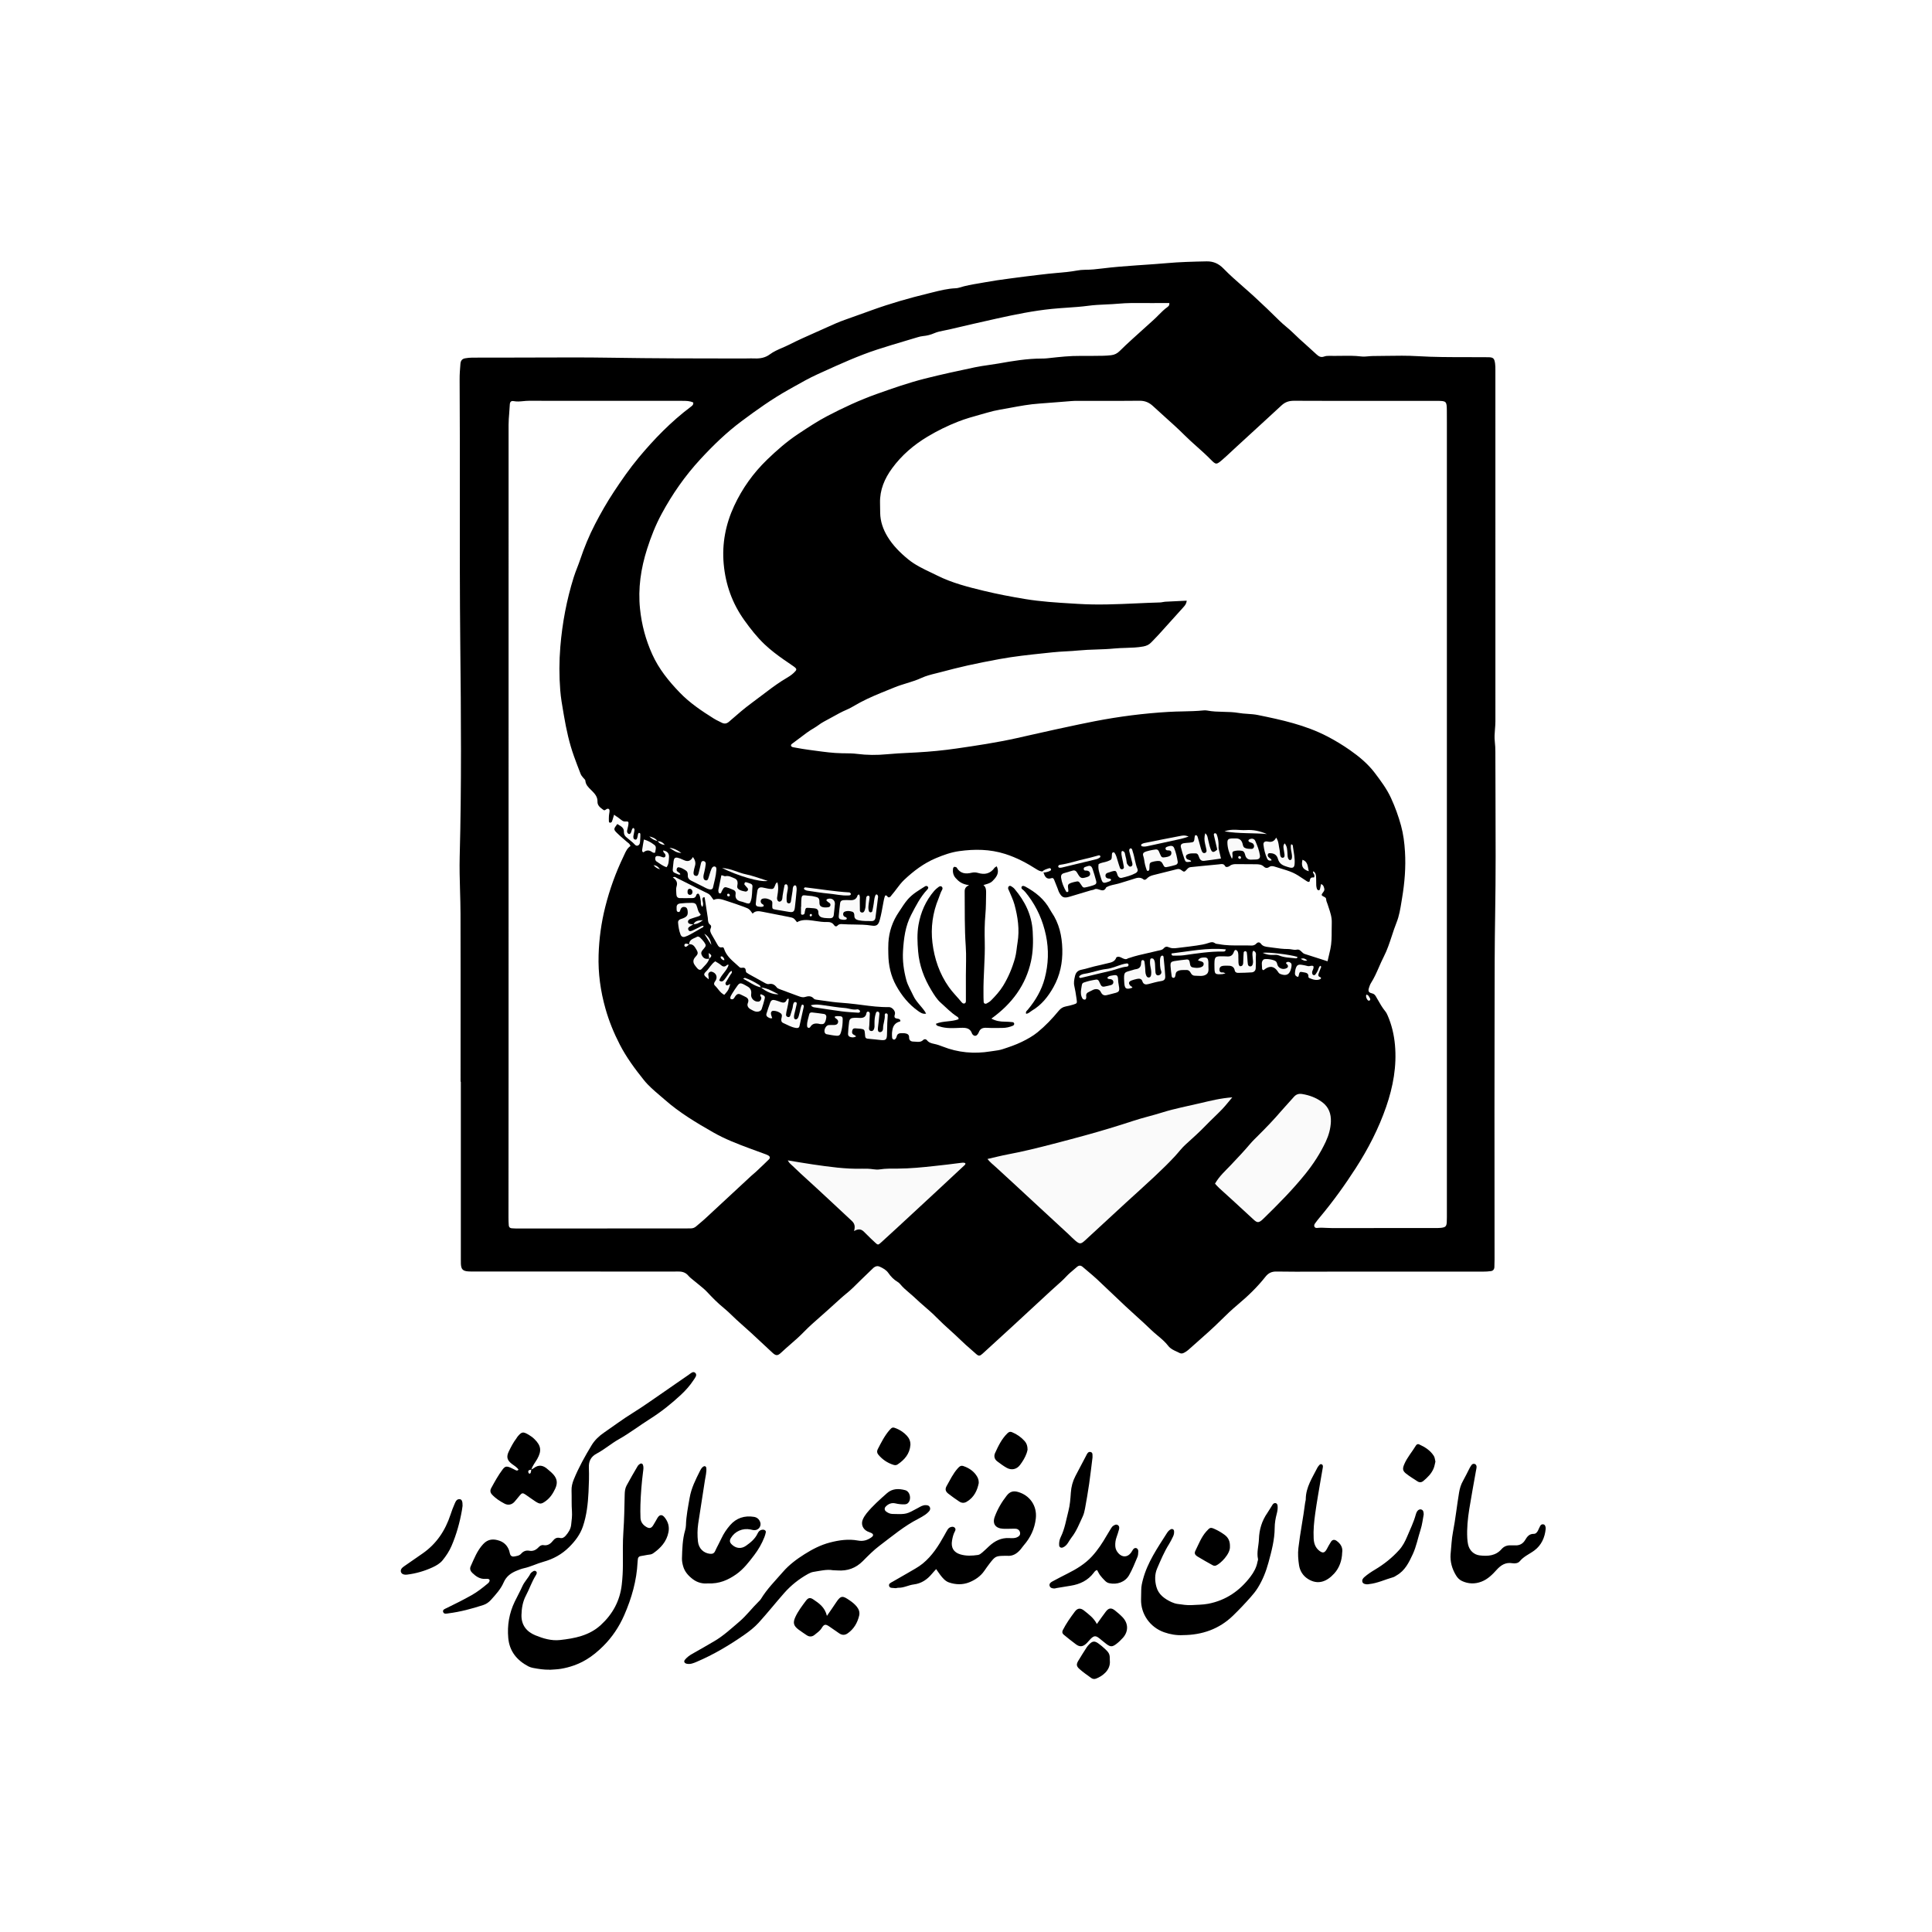 <?xml version="1.0" encoding="UTF-8"?> <svg xmlns="http://www.w3.org/2000/svg" xmlns:xlink="http://www.w3.org/1999/xlink" fill="none" viewBox="0 0 100 100"><path fill="#000" d="M28.442 86.423c-.287.007-.568-.039-.848-.091-.084-.016-.17-.042-.245-.081-.597-.314-.982-.785-1.042-1.474-.058-.652.048-1.277.334-1.873.128-.267.274-.525.394-.795.107-.242.3-.423.418-.654.011-.022.029-.041.048-.056.068-.055.148-.128.23-.077.098.061.037.162-.006.231-.204.327-.323.694-.503 1.033-.164.31-.222.649-.231 1.002-.014.536.276.875.725 1.058.396.161.82.29 1.263.242.768-.084 1.518-.228 2.116-.775.616-.564.991-1.251 1.087-2.089.041-.357.059-.713.059-1.072.001-.556-.014-1.115.025-1.669.045-.642.054-1.284.068-1.926.003-.162.022-.326.099-.468.181-.337.374-.667.568-.997.03-.051.079-.097.129-.126.062-.037.127-.009.15.057.043.12.018.246.003.368-.072.564-.117 1.13-.135 1.699-.007.222-.005.445.003.667.007.216.122.371.305.478.153.09.249.072.346-.076.081-.124.149-.257.224-.384.109-.185.237-.202.371-.039.181.221.258.478.204.763-.094.495-.408.833-.805 1.108-.085.059-.187.058-.284.073-.11.017-.218.045-.328.059-.123.015-.169.086-.173.199-.002.037-.009.074-.01.111-.046.964-.309 1.876-.692 2.753-.264.604-.631 1.151-1.099 1.612-.259.255-.539.494-.865.688-.414.246-.846.397-1.31.475-.194.033-.394.035-.59.051l-.001-.001Z"></path><path fill="#000" d="M25.337 81.768c-.058-.065-.138-.05-.207-.045-.287.019-.494-.127-.686-.312-.099-.096-.139-.213-.083-.337.181-.403.338-.818.65-1.153.253-.271.536-.279.846-.171.246.086.414.265.499.514.02.058.025.121.045.179.033.095.109.138.204.121.132-.023.272-.035.37-.146.116-.131.253-.184.431-.151.185.035.339-.045.465-.176.072-.075.151-.134.259-.115.211.037.36-.063.479-.216.1-.129.21-.198.381-.155.118.03.214-.031.292-.121.14-.162.256-.339.28-.555.026-.233.059-.47.042-.701-.027-.359-.008-.717-.021-1.075-.007-.202.04-.391.116-.577.252-.62.578-1.202.923-1.772.161-.265.39-.482.646-.656.489-.334.962-.692 1.468-1.005.577-.358 1.128-.756 1.689-1.14.407-.278.808-.565 1.216-.841.105-.071.237-.217.353-.095.106.112-.024.256-.094.363-.182.281-.407.533-.649.759-.497.464-1.027.887-1.604 1.252-.543.343-1.056.737-1.614 1.052-.401.226-.745.53-1.149.744-.291.154-.418.385-.404.724.017.42.003.841-.018 1.261-.03.606-.095 1.209-.291 1.787-.141.416-.397.754-.712 1.067-.381.38-.83.622-1.333.761-.345.095-.665.261-1.016.336-.12.026-.236.073-.351.119-.306.121-.552.294-.693.62-.147.342-.406.619-.653.896-.109.122-.245.218-.397.267-.587.191-1.183.351-1.797.43-.101.013-.249.06-.285-.082-.029-.113.106-.152.191-.194.433-.211.863-.426 1.283-.662.305-.171.573-.385.839-.606.054-.045.11-.104.09-.191l0-0ZM43.112 81.275c-.31-.057-.662.031-1.015.087-.095.015-.189.059-.275.106-.467.259-.881.589-1.233.988-.449.509-.871 1.042-1.328 1.543-.215.234-.473.436-.736.619-.781.543-1.597 1.029-2.475 1.401-.157.067-.32.135-.502.097-.124-.026-.172-.117-.094-.21.103-.125.23-.221.373-.301.388-.217.773-.44 1.156-.665.471-.277.868-.649 1.281-1.0.369-.314.657-.703 1.001-1.04.044-.043.091-.087.122-.139.316-.522.748-.949 1.143-1.405.317-.365.704-.653 1.112-.911.409-.258.833-.478 1.306-.602.484-.127.97-.196 1.463-.104.266.05.487-.018.696-.168.114-.082.112-.162-.006-.223-.066-.034-.139-.051-.205-.084-.242-.121-.343-.377-.234-.623.049-.112.117-.219.194-.314.313-.384.683-.711 1.052-1.038.282-.25.613-.247.945-.158.262.071.339.489.139.672-.048.045-.107.058-.17.061-.161.007-.319-.012-.477-.049-.195-.045-.366.024-.502.168-.078.082-.066.19.027.257.091.066.191.115.306.121.037.002.074.002.111.003.62.016.637.012 1.226-.311.13-.072.254-.155.412-.146.075.004.149.011.193.086.051.088.027.171-.035.239-.058.063-.123.122-.194.17-.113.075-.23.146-.351.208-.732.372-1.356.901-2.006 1.391-.314.236-.594.521-.872.801-.365.368-.8.521-1.31.484-.062-.004-.123-.006-.237-.011v-.001ZM61.235 84.634c-.34.017-.663-.037-.984-.15-.723-.256-1.208-.939-1.19-1.702.004-.161.009-.322.009-.482-0-.187.041-.365.089-.546.236-.89.752-1.633 1.236-2.394.053-.083.115-.161.208-.206.072-.035.156.006.165.085.012.101-.006.199-.05.288-.065.133-.128.268-.207.393-.252.399-.432.833-.618 1.263-.132.307-.123.635-.039.948.107.401.423.625.78.792.1.046.209.082.318.097.244.033.498.075.735.059.28-.018.566-.015.846-.068.919-.175 1.636-.671 2.193-1.406.171-.226.31-.477.361-.764.009-.049.037-.101.027-.145-.077-.349.037-.687.048-1.031.016-.491.151-.947.436-1.355.099-.141.179-.295.276-.438.034-.05.095-.087.16-.07.067.018.088.08.095.144.013.138-.009.271-.044.403-.064.24-.106.484-.107.732-.003.613-.159 1.197-.318 1.782-.127.468-.3.913-.559 1.327-.106.17-.231.323-.36.469-.294.333-.6.657-.919.966-.72.698-1.599 1.001-2.59 1.008h.001ZM48.452 81.219c-.091.102-.159.172-.221.248-.245.294-.546.496-.933.543-.271.033-.515.179-.794.172-.061-.002-.125.032-.182.02-.104-.021-.255.016-.298-.101-.05-.135.097-.184.186-.237.254-.153.517-.29.771-.443.263-.159.54-.295.78-.492.489-.4.818-.92 1.119-1.462.054-.097.106-.196.164-.29.039-.065.096-.116.17-.137.072-.021.148-.026.206.036.048.052.043.118.012.173-.088.154-.126.324-.155.493-.062.36.079.606.428.712.306.092.612.074.918.03.079-.011.155-.074.221-.129.123-.103.237-.218.355-.327.292-.27.624-.439 1.036-.418.135.007.273.019.403-.039.096-.043.172-.101.163-.221-.009-.115-.091-.206-.212-.221-.073-.009-.148-.002-.222-.002-.149.001-.297.01-.445.002-.396-.022-.568-.258-.434-.623.146-.396.358-.758.619-1.092.153-.196.325-.265.582-.192.611.173.997.715.925 1.37-.059.539-.276.994-.626 1.396-.057.065-.103.139-.159.205-.185.217-.404.365-.706.335-.025-.002-.049 0-.074 0-.509.005-.531.015-.838.414-.09.117-.176.239-.26.361-.196.286-.478.475-.784.598-.337.135-.705.126-1.051.005-.188-.065-.323-.225-.444-.383-.067-.088-.128-.181-.217-.308l-0.0 0ZM36.643 81.956c-.253.026-.534-.028-.786-.22-.231-.177-.417-.383-.497-.666-.037-.13-.065-.268-.062-.401.015-.492.025-.987.165-1.466.024-.082.038-.169.041-.254.014-.483.11-.953.193-1.428.087-.502.307-.933.527-1.373.044-.089.092-.177.175-.236.026-.018.072-.03.099-.019.028.011.057.052.06.082.023.225-.042.441-.074.66-.11.744-.235 1.486-.345 2.23-.045.306-.047.617-.013.925.04.356.286.598.621.634.121.013.21-.014.268-.141.102-.225.226-.439.329-.663.115-.249.27-.475.446-.678.324-.371.746-.509 1.235-.43.162.026.269.123.323.273.072.199-.075.411-.29.416-.072.002-.145-.022-.217-.036-.403-.081-.802.093-1.01.442-.078.13-.066.223.042.33.213.211.49.247.738.073.243-.171.473-.359.603-.639.057-.123.147-.195.288-.195.084 0 .15.059.136.137-.016.084-.041.168-.072.247-.131.336-.311.647-.528.933-.276.362-.553.727-.934.994-.424.296-.876.497-1.458.469l-.001-0ZM75.083 80.437c.039-.381.05-.767.123-1.142.132-.68.202-1.368.317-2.05.036-.21.094-.406.2-.592.122-.214.227-.439.341-.659.029-.055.061-.107.097-.158.039-.055.096-.082.161-.064.086.024.108.097.105.174-.003.061-.021.121-.031.182-.116.657-.239 1.313-.345 1.972-.08.5-.132 1.005-.105 1.514.006.11.018.222.042.33.07.309.298.528.607.564.418.049.82.023 1.125-.326.132-.151.301-.208.498-.195.074.005.149-.004.223 0 .22.01.39-.093.496-.27.108-.179.212-.329.451-.325.105.002.175-.081.221-.176.038-.078.071-.158.112-.234.031-.058.083-.093.152-.084.092.011.113.084.128.158.005.024.006.05.004.074-.042.453-.224.851-.583 1.119-.251.188-.551.306-.761.562-.084.102-.244.125-.383.101-.347-.059-.591.097-.812.342-.223.248-.459.485-.782.61-.341.132-.679.121-1.007-.029-.133-.061-.236-.163-.317-.299-.205-.341-.306-.701-.278-1.099l.001-0Z"></path><path fill="#000" d="M27.497 76.065c.043-.024.09-.043.129-.073.263-.204.501-.147.728.062.064.058.133.11.196.17.275.257.342.498.188.829-.114.246-.263.476-.491.641-.228.165-.296.173-.534.021-.177-.113-.343-.242-.518-.359-.136-.091-.182-.083-.282.036-.095.113-.186.231-.284.341-.143.16-.338.187-.509.098-.238-.125-.469-.272-.656-.476-.098-.107-.103-.217-.035-.339.179-.325.356-.651.58-.949.13-.173.205-.19.415-.102.091.037.176.09.266.131.043.02.093.039.149-.024-.085-.136-.229-.21-.353-.306-.244-.188-.283-.366-.151-.639.114-.234.232-.465.391-.672.023-.029.037-.065.061-.093.221-.264.286-.272.59-.091.107.063.204.135.293.224.339.336.373.602.135 1.026-.103.182-.245.344-.304.55l-.028.023.024-.028h.001ZM69.471 80.353c-.01.414-.145.799-.412 1.092-.393.431-.849.598-1.352.286-.269-.167-.426-.426-.47-.723-.043-.288-.067-.58-.032-.883.091-.786.251-1.561.349-2.345.008-.061.032-.122.032-.182.004-.625.348-1.123.613-1.651.011-.022.026-.042.043-.06.048-.052.087-.135.176-.09.064.032.06.103.05.164-.03.183-.065.365-.095.548-.101.608-.213 1.216-.297 1.827-.059.428-.104.859-.081 1.293.013.261.089.485.304.647.17.128.268.101.375-.094.071-.13.139-.263.221-.386.074-.11.179-.12.289-.041.203.148.327.336.289.598h-.001ZM56.787 81.266c-.097.019-.136.089-.179.145-.301.395-.711.59-1.19.666-.243.039-.486.08-.73.12-.036.006-.072.023-.108.023-.102-.002-.21-.019-.248-.125-.041-.113.043-.188.133-.236.261-.141.524-.278.789-.411.466-.234.909-.501 1.265-.889.303-.329.546-.702.768-1.088.068-.118.138-.234.211-.349.033-.051.068-.108.117-.141.07-.047.154-.098.24-.045.086.053.087.146.063.233-.036.131-.077.261-.123.388-.056.154-.078.311-.068.474.009.143.069.263.162.366.206.228.479.212.658-.037.036-.05.063-.106.099-.157.038-.053.095-.091.158-.075.081.021.116.096.113.172-.003.098-.007.203-.044.291-.135.318-.261.643-.432.941-.205.358-.619.502-1.03.414-.09-.019-.16-.068-.22-.13-.086-.088-.173-.177-.246-.276-.064-.086-.108-.185-.159-.275l-0.0.001ZM42.801 83.638c.193-.28.342-.49.483-.706.246-.376.352-.33.686-.102.145.098.28.205.387.343.103.133.153.285.113.452-.089.371-.268.684-.588.912-.156.111-.297.103-.445.004-.174-.117-.344-.241-.518-.358-.188-.127-.265-.12-.387.082-.094.156-.241.247-.371.356-.123.102-.271.112-.413.013-.142-.099-.29-.19-.426-.295-.254-.195-.288-.353-.153-.646.141-.305.345-.57.544-.837.119-.159.218-.181.381-.072.295.199.597.398.707.853ZM56.773 84.06c.179-.249.317-.453.468-.648.146-.19.284-.204.471-.054.135.108.268.22.387.344.308.319.318.737.026 1.067-.106.119-.224.232-.351.328-.204.153-.299.149-.5.002-.129-.095-.248-.203-.375-.302-.186-.145-.275-.139-.447.03-.079.078-.144.17-.226.245-.181.167-.336.183-.531.041-.219-.159-.428-.332-.638-.503-.076-.061-.092-.143-.047-.233.174-.343.396-.656.625-.962.142-.19.301-.195.483-.047.237.193.492.37.656.691l0.0 0ZM23.942 77.944c-.007.051-.017.136-.032.222-.111.635-.282 1.253-.537 1.847-.118.276-.283.525-.469.752-.126.155-.32.27-.506.356-.426.197-.877.328-1.346.383-.048.006-.1.002-.147-.009-.168-.038-.215-.215-.09-.342.043-.043.096-.078.146-.113.304-.211.609-.422.913-.633.718-.498 1.172-1.184 1.443-2.004.066-.199.138-.397.224-.588.048-.108.105-.237.265-.216.099.013.141.118.136.345v0ZM56.549 75.43c-.058.46-.109.915-.174 1.367-.062.427-.135.853-.213 1.278-.026.145-.062.293-.124.426-.173.367-.317.75-.572 1.075-.068.087-.123.184-.184.278-.068.106-.151.195-.271.243-.093.037-.181-.013-.189-.109-.012-.152.018-.299.083-.433.21-.427.28-.895.397-1.347.08-.308.103-.633.125-.952.021-.303.096-.584.234-.851.175-.34.356-.677.534-1.015.006-.011.011-.022.017-.033.05-.101.104-.23.231-.203.141.03.097.177.105.277h.001ZM73.691 78.384c-.047.24-.075.527-.163.795-.137.422-.216.863-.404 1.268-.198.426-.402.85-.838 1.096-.053.03-.104.072-.161.089-.426.119-.83.319-1.278.363-.012.001-.024.006-.036.007-.135.014-.263-.031-.291-.113-.038-.111.026-.195.101-.26.167-.146.352-.268.543-.382.468-.279.89-.613 1.257-1.021.187-.208.309-.447.413-.695.157-.375.339-.741.446-1.135.013-.047.03-.095.053-.138.056-.106.154-.156.24-.124.099.037.112.122.118.251l-0-0ZM63.662 80.063c.014.372-.484.871-.72.968-.061.025-.121.015-.178-.017-.258-.146-.52-.287-.772-.443-.152-.094-.182-.177-.117-.308.171-.342.304-.705.565-.997.194-.217.214-.225.471-.106.169.078.326.174.476.284.212.155.284.363.274.619l-0.0 0ZM53.188 75.028c-.011.046-.024.119-.049.188-.078.223-.203.424-.343.611-.17.227-.437.287-.688.148-.172-.094-.329-.216-.488-.333-.149-.11-.187-.274-.116-.43.168-.37.343-.737.643-1.027.072-.07.141-.094.23-.057.255.104.478.259.66.464.101.113.149.254.149.436l0.0 0ZM47.123 74.793c-.037.457-.302.765-.665 1.007-.064.043-.136.044-.213.02-.315-.1-.576-.277-.785-.53-.068-.082-.08-.179-.029-.277.182-.35.356-.704.619-1.003.124-.141.169-.148.352-.07.208.088.391.21.543.378.121.134.185.29.178.475v-0Z"></path><path fill="#000" d="M57.446 85.958c.045.504-.407.811-.714.927-.087.033-.176.021-.248-.031-.209-.152-.424-.298-.615-.47-.162-.146-.163-.244-.054-.427.139-.233.284-.461.431-.689.04-.062.09-.118.142-.17.159-.157.27-.171.458-.038.131.092.253.198.369.308.211.2.235.274.23.591ZM50.66 76.763c-.072.362-.23.737-.627.969-.133.078-.262.067-.383-.014-.194-.131-.387-.262-.569-.408-.142-.113-.176-.23-.084-.393.175-.309.328-.635.567-.905.152-.171.21-.175.422-.083.243.106.446.259.584.491.051.087.092.174.09.342l-0-0ZM74.297 75.652c-.029.115-.046.239-.093.352-.11.269-.313.468-.532.651-.095.079-.202.087-.308.017-.195-.129-.397-.25-.581-.394-.187-.146-.196-.26-.1-.486.15-.356.408-.644.604-.971.033-.055.096-.092.159-.064.306.138.587.313.77.604.05.079.054.187.081.293v0Z"></path><path fill="#000" fill-rule="evenodd" d="M23.839 55.989c0-.82 0-1.64.001-2.459.001-2.077.002-4.153-.004-6.23-.001-.4-.013-.799-.024-1.199-.017-.59-.033-1.18-.018-1.77.098-3.65.069-7.302.03-10.952-.026-2.534-.025-5.068-.023-7.601.001-2.045.003-4.091-.011-6.136-.002-.273.02-.543.042-.815.014-.164.091-.254.242-.281.121-.022.245-.034.368-.035.429-.003.857-.002 1.286-.002l.46 0c.551 0 1.102-.002 1.653-.004 1.244-.005 2.488-.01 3.732.01 2.289.037 4.578.04 6.867.041.078 0 .155-.002.233-.003h0c.133-.003.265-.005.398-0.0.281.011.545-.04.772-.209.199-.148.423-.244.646-.341.115-.05.231-.099.342-.156.468-.237.949-.45 1.429-.663.118-.052.236-.105.355-.158.064-.029.128-.058.192-.087l.001-0c.307-.139.614-.278.931-.388.34-.118.679-.241 1.018-.364.126-.045.251-.091.377-.136.953-.344 1.926-.623 2.91-.862.071-.017.142-.035.213-.053.396-.099.794-.199 1.206-.216.061-.003.124-.012.182-.031.335-.106.679-.165 1.023-.223.118-.02.237-.04.355-.062.38-.071.764-.123 1.148-.175l.132-.018c.477-.065.955-.124 1.433-.181.343-.041.687-.081 1.032-.109.321-.026.64-.057.958-.115.145-.027.294-.043.442-.043.298-0.0.592-.03.887-.068.588-.074 1.179-.119 1.77-.16.112-.008.225-.015.337-.023.405-.028.811-.055 1.215-.091.689-.062 1.382-.079 2.074-.093.34-.007.621.107.882.377.318.328.663.63 1.008.932l0.0 0.0 0.0 0.0 0.0 0c.194.17.388.34.577.514.444.41.882.826 1.311 1.253.11.11.229.209.347.309.116.098.233.195.341.303.234.233.481.453.728.673l0.0 0c.168.15.335.3.499.454.121.113.233.169.397.109.079-.029.17-.036.255-.034.197.005.395.002.592-.001.359-.005.718-.011 1.076.033.117.014.237.003.357-.008.078-.007.156-.014.234-.015.222-.001.444-.004.667-.008.558-.009 1.117-.018 1.673.016.832.05 1.664.05 2.495.05.38-0.0.759-0 1.139.004.262.003.319.057.356.323.016.11.016.222.016.333.001 6.065.001 12.131.001 18.196 0 .135-.011.269-.022.403-.017.211-.035.421-.009.634.022.184.029.37.029.555.001.801.004 1.603.007 2.405v.004c.008 1.993.016 3.987-.018 5.98-.027 1.573-.028 3.147-.029 4.72-0.0.493-.001.986-.002 1.479-.006 2.665-.004 5.33-.002 7.995v0c.001 1.222.002 2.443.002 3.664 0 .136-.003.272-.009.408-.005.114-.071.189-.18.204-.134.019-.271.026-.406.026-1.987.001-3.973.001-5.96.001l-1.987-0c-.259 0-.518.001-.777.002h-0c-.657.002-1.314.004-1.971-.007-.253-.004-.42.082-.569.271-.422.536-.909 1.003-1.433 1.442-.309.259-.606.541-.895.829-.392.39-.808.757-1.224 1.124-.149.132-.299.263-.447.396-.064.057-.139.103-.215.143-.066.035-.147.052-.215.017-.052-.028-.107-.053-.163-.078-.163-.074-.327-.15-.433-.289-.16-.21-.357-.375-.555-.54-.114-.095-.227-.19-.333-.293-.259-.252-.526-.494-.794-.736-.181-.164-.362-.328-.54-.494-.236-.221-.47-.444-.704-.667h-0v-0c-.258-.246-.515-.492-.776-.735-.145-.134-.296-.261-.448-.389-.095-.08-.19-.159-.283-.24-.103-.09-.2-.085-.297 0-.054.047-.109.094-.164.14l-0.0 0-0.0 0c-.135.113-.269.227-.388.354-.163.176-.342.334-.52.492h-0l-0.0 0c-.089.079-.178.158-.266.239-.678.63-1.358 1.258-2.039 1.885-.5.46-1.001.918-1.503 1.375-.147.134-.204.144-.351.011-.087-.079-.176-.156-.265-.234l-0-0c-.172-.15-.344-.3-.505-.458-.185-.182-.377-.355-.569-.529-.238-.215-.475-.43-.7-.66-.193-.198-.402-.379-.612-.561-.164-.142-.328-.284-.484-.434-.095-.092-.197-.177-.297-.263h-0c-.171-.145-.342-.29-.485-.464-.039-.047-.087-.089-.139-.12-.196-.116-.347-.275-.476-.46-.11-.157-.273-.247-.444-.324-.113-.051-.217-.031-.311.046l-0.0 0c-.01.008-.019.015-.028.024-.101.098-.203.196-.304.293l-0.0 0c-.245.236-.49.472-.731.713-.119.119-.248.226-.378.333h-0c-.098.082-.197.163-.291.25-.184.17-.371.337-.558.505l-0.0 0-.157.141c-.104.094-.21.186-.315.279-.294.258-.588.516-.859.796-.221.228-.459.436-.697.643l-0.0 0-0.0 0h-0c-.162.141-.323.282-.48.429-.177.167-.269.164-.444.002-.181-.167-.361-.335-.541-.504l-0-0c-.379-.355-.758-.709-1.149-1.049-.126-.11-.247-.225-.367-.341-.155-.149-.31-.299-.478-.435-.306-.247-.583-.533-.853-.821-.127-.135-.27-.25-.412-.365-.059-.048-.118-.095-.176-.144-.038-.032-.077-.063-.116-.094h-0c-.096-.077-.193-.153-.274-.248-.13-.151-.298-.205-.496-.203-.382.003-.764.003-1.146.002h-0c-.175-0-.35-.001-.525-.001-2.921-.001-5.842-.002-8.763-.003-.037 0-.074 0-.112.001-.112.001-.223.002-.334-.005-.284-.018-.372-.109-.386-.388-.004-.082-.003-.163-.003-.245 0-.03 0-.059 0-.089v-9.098h-.014Zm37.586-24.898-.263.012c-.291.013-.573.027-.854.042-.041.002-.081.01-.122.018-.044.009-.089.018-.134.019-.409.011-.819.03-1.228.048h-0c-1.0.045-2 .09-3.001.028-.1-.006-.201-.012-.301-.018-.824-.05-1.648-.1-2.466-.235-.719-.119-1.434-.255-2.141-.426-.816-.197-1.636-.406-2.392-.783-.113-.057-.228-.111-.342-.166-.409-.195-.82-.39-1.176-.682-.415-.339-.793-.719-1.069-1.174-.223-.368-.372-.782-.378-1.227-.001-.065-.002-.13-.003-.195-.001-.108-.003-.216-.005-.325-.014-.673.235-1.255.624-1.787.496-.678 1.117-1.21 1.839-1.642.513-.307 1.045-.568 1.597-.782.369-.144.753-.251 1.136-.358h0l0-0h0c.117-.033.234-.065.35-.099.225-.065.455-.121.686-.16.175-.03.35-.062.525-.094h0c.492-.091.985-.182 1.487-.216.35-.024.7-.052 1.049-.081h0c.205-.017.409-.034.614-.049.099-.008.198-.01.297-.011.313-0.0.627.001.94.001h0c.763.002 1.527.003 2.29-.006.283-.003.497.092.697.278.199.186.402.368.605.55l0.0 0.0 0.0 0.0 0.0 0h0c.349.313.697.625 1.028.956.21.21.431.408.653.605l0.0 0c.239.213.477.426.701.655.271.277.295.272.605.005.165-.142.324-.291.483-.44h0c.075-.071.151-.141.227-.211l.519-.476.003-.003c.345-.316.69-.633 1.034-.949.264-.242.528-.485.79-.728.201-.187.406-.243.667-.241 1.142.006 2.284.005 3.425.004h0c.381-0.0.761-0 1.142-0l.806-0h.001c.672-0 1.343-.001 2.015.001.481.001.498.02.503.503.002.214.002.428.002.642l-0.0.175c0 13.517 0 27.034-0 40.55 0 .047 0.0.094 0.0.142.001.163.001.327-.006.489-.011.223-.065.275-.292.302-.088.01-.177.01-.266.01l-.03-0c-.668 0-1.336.001-2.004.001h-0c-1.114 0-2.228.001-3.343.002-.092 0-.184-.005-.276-.009-.167-.009-.333-.017-.501.002-.136.016-.193-.112-.111-.228.078-.111.164-.217.251-.322.675-.806 1.289-1.657 1.858-2.541.645-1.001 1.188-2.053 1.577-3.179.359-1.039.556-2.105.455-3.209-.048-.519-.165-1.025-.373-1.506-.034-.079-.072-.161-.126-.226-.16-.195-.282-.412-.405-.629l-.001-.001-.001-.001c-.022-.04-.045-.08-.068-.119-.048-.084-.094-.154-.212-.181-.188-.043-.213-.118-.156-.296.026-.082.055-.167.101-.239.167-.263.292-.547.416-.831l0-0v-0c.079-.18.158-.36.247-.534.177-.344.296-.709.416-1.073.077-.234.153-.468.245-.696.136-.339.197-.712.256-1.079.01-.061.02-.123.03-.184.133-.794.199-1.595.15-2.401-.027-.456-.083-.906-.205-1.352-.135-.491-.306-.964-.519-1.427-.22-.477-.529-.89-.843-1.304-.356-.469-.808-.842-1.28-1.173-.37-.259-.762-.497-1.171-.71-1.136-.591-2.366-.858-3.601-1.109-.172-.035-.349-.047-.526-.059-.157-.01-.314-.021-.468-.048-.26-.045-.523-.051-.786-.057-.281-.007-.561-.013-.839-.067-.06-.011-.124-.013-.185-.007-.358.037-.718.044-1.077.052-.244.005-.488.01-.732.025-1.284.075-2.556.238-3.819.482-.557.108-1.112.227-1.666.347-.133.029-.267.058-.4.086-.397.085-.793.175-1.188.265h-0l-0.0 0-0.0 0-.001 0c-.266.06-.532.121-.798.18-1.027.228-2.065.384-3.102.534-.681.099-1.371.166-2.063.204-.136.007-.273.014-.409.021H47.05c-.381.019-.763.038-1.143.074-.514.05-1.037.047-1.556-.02-.205-.026-.414-.028-.622-.03h-0c-.052-0-.104-.001-.156-.002-.452-.007-.897-.068-1.343-.128h-0c-.117-.016-.233-.032-.35-.047-.224-.028-.447-.068-.669-.108l-.001-0c-.057-.01-.114-.021-.171-.031-.032-.006-.072-.029-.088-.056-.029-.051.006-.093.048-.123.131-.093.259-.191.387-.289.245-.188.489-.375.758-.529.078-.044.151-.097.225-.149.088-.063.176-.125.271-.174.144-.074.286-.153.427-.232.246-.137.491-.275.753-.386.159-.068.312-.156.466-.245h0c.083-.048.166-.096.25-.14.471-.25.964-.449 1.458-.648.103-.041.205-.083.308-.125.206-.084.417-.149.628-.214l0-0c.259-.08.519-.16.767-.275.24-.111.502-.176.763-.24.076-.019.153-.038.229-.058.466-.123.933-.244 1.403-.348.543-.12 1.089-.227 1.635-.328.769-.141 1.546-.224 2.322-.305l0-0h.001c.145-.015.289-.031.434-.046.232-.025.466-.038.7-.051h0c.21-.011.421-.023.631-.044.308-.03.617-.041.925-.051.309-.01.618-.021.924-.051.202-.02.404-.026.606-.032.304-.009.608-.018.909-.074.17-.032.301-.095.414-.216.052-.055.105-.11.158-.164h0c.076-.079.153-.158.226-.238.268-.296.535-.593.802-.889.155-.172.309-.344.464-.515l.006-.007c.08-.088.16-.177.174-.341l-0.0.001ZM31.914 42.265l-.129-.096 0.0 0c-.013.042-.025.081-.035.118-.028.093-.05.169-.078.242-.01.026-.053.05-.084.055-.042.007-.07-.033-.072-.069-.005-.098-.003-.197.003-.295.003-.037.009-.074.015-.111.008-.048.016-.097.016-.145-.001-.105-.087-.138-.184-.065-.046.035-.087.056-.129.025l-.033-.024c-.14-.103-.284-.209-.278-.408.007-.236-.121-.391-.273-.545-.022-.022-.044-.043-.066-.065l-0-0h-0c-.136-.132-.273-.265-.29-.48-.003-.034-.034-.065-.065-.097-.016-.016-.031-.032-.044-.048-.013-.017-.026-.034-.04-.05-.034-.041-.068-.083-.087-.13-.123-.31-.24-.622-.353-.936-.243-.677-.395-1.378-.516-2.085-.011-.062-.021-.125-.032-.187-.065-.376-.131-.753-.161-1.133-.06-.753-.058-1.512.004-2.263.101-1.222.326-2.424.694-3.598.053-.168.116-.332.179-.495h0c.053-.136.105-.272.151-.409.213-.634.467-1.252.774-1.844.295-.569.612-1.126.968-1.665.403-.61.817-1.209 1.283-1.768.808-.971 1.687-1.875 2.701-2.637l.012-.009c.065-.049.132-.098.118-.213-.177-.087-.372-.087-.568-.087h-.037c-.688-0-1.375 0-2.063 0h-0c-1.949 0-3.897 0-5.846-.003-.095-0-.19.009-.285.018-.163.016-.326.032-.491 0-.141-.026-.201.036-.207.193-.006.143-.017.286-.029.428-.017.202-.033.405-.033.609.002 10.322.001 20.643-.001 30.965v.002l-0 2.822c-0 1.207-.001 2.413-.002 3.62-.001 1.207-.001 2.414-.002 3.62 0 .136.004.273.015.408.007.083.061.138.144.145.123.01.247.013.371.013 2.896-.001 5.793-.003 8.689-.005.049 0 .099-.001.148-.001l.075-.001c.103-.001.193-.036.271-.104.057-.05.115-.098.173-.147l0-0c.103-.087.206-.173.304-.264.474-.439.948-.878 1.421-1.318.315-.292.63-.585.945-.877.039-.036.079-.07.12-.104.045-.038.089-.075.132-.115l.042-.04c.211-.199.422-.397.628-.601.079-.078.06-.154-.037-.208-.043-.024-.089-.043-.136-.06-.134-.049-.267-.098-.401-.147l-0-0c-.133-.049-.267-.098-.4-.147-.65-.24-1.3-.491-1.901-.834-.879-.501-1.751-1.021-2.515-1.695-.087-.076-.175-.151-.263-.226-.289-.246-.578-.492-.816-.789-.464-.578-.904-1.172-1.247-1.837-.308-.597-.559-1.212-.741-1.855-.258-.91-.386-1.835-.357-2.785.026-.845.139-1.674.346-2.493.228-.902.541-1.772.945-2.61.014-.03.028-.06.042-.091.078-.17.155-.339.317-.443-.026-.096-.088-.143-.148-.188-.019-.015-.038-.029-.056-.044-.05-.044-.101-.088-.151-.132l-0-0c-.118-.102-.235-.203-.345-.313-.184-.182-.177-.208.018-.463.023.015.047.029.071.043.136.081.276.165.271.348-.004.164.065.25.179.336.054.04.105.085.156.129v0c.042.037.085.074.129.108.022.017.042.039.063.062.058.063.116.127.209.082.093-.046.099-.152.103-.251.001-.017.002-.034.003-.05.006-.074.011-.149.009-.223-0-.008-0-.016 0-.024.001-.05.001-.104-.081-.1-.04.039-.046.087-.052.135-.004.026-.007.051-.015.075-.004.01-.007.021-.01.032-.018.061-.037.127-.126.099-.085-.027-.085-.115-.075-.189.005-.041.015-.081.024-.121.01-.044.02-.089.025-.134l.002-.013c.006-.053.014-.116-.067-.139-.051.039-.067.096-.083.153-.013.049-.027.097-.062.134-.043.046-.091.027-.128-.012-.048-.05-.045-.112-.031-.174.006-.03.013-.06.021-.09v-0c.016-.066.031-.133.04-.2.017-.13-.007-.161-.152-.147-.086.008-.141-.021-.2-.067-.081-.062-.162-.123-.254-.191l-0-0-0-0Zm22.096 2.898c.068.199.149.378.417.291.08-.026.113.031.137.088.051.124.1.248.149.373l.029.075c.009.024.018.048.026.071v0c.016.046.032.093.055.135.141.261.251.304.541.217.175-.052.351-.105.526-.158l.004-.001c.19-.057.381-.114.572-.171.021-.006.044-.01.067-.014h0c.04-.007.079-.014.111-.033.077-.047.168-.018.258.012.133.043.266.086.354-.118.138-.084.293-.118.448-.151.062-.014.124-.027.185-.044.121-.033.24-.071.359-.109l0-0c.104-.033.208-.067.314-.097.035-.01.071-.022.107-.034.171-.058.347-.117.526.027.049.039.12.002.165-.047.088-.095.2-.145.321-.176.213-.054.427-.108.641-.161l.001-0.0.001-0c.194-.048.388-.097.581-.146.088-.022.158-.018.239.044.148.113.162.108.297-.044.053-.059.103-.101.183-.109.164-.016.328-.033.491-.05.328-.033.655-.067.983-.095.017-.002.035-.004.053-.007.096-.013.196-.028.265.106.033.063.166.041.237-.018.105-.086.225-.093.35-.092l.334.002c.223.001.446.003.668.004.15.001.296.011.414.125.081.078.175.086.27.02.104-.073.212-.048.32-.013.091.03.184.057.276.085.216.065.433.129.637.221.181.082.349.194.516.307h0c.068.045.135.091.203.134.059.037.139.059.15-.015.019-.132.056-.194.201-.179.043.004.046-.071.038-.123-.004-.024-.018-.045-.033-.066-.026-.038-.052-.076-.019-.132.136.083.14.212.144.339.001.019.001.039.002.058.003.052.002.105.002.157-.001.121-.003.241.038.358.011.03.046.062.077.071.038.012.072-.023.081-.059.015-.058.026-.116.038-.179.003-.015.006-.031.009-.047.002-.011.004-.023.007-.035.115.038.139.124.161.206l.007.027c.022.077-.016.135-.065.199-.096.124-.094.155.036.217l0.0 0c.075.036.127.06.129.149.001.061.023.117.045.172h0c.009.024.019.048.027.073.018.056.036.112.055.168.086.256.171.51.161.794-.005.134-.005.268-.005.402-0.0.323-0.0.647-.069.966-.029.136-.062.272-.095.412-.017.069-.033.139-.05.211-.123-.04-.244-.079-.364-.118l-0-0c-.278-.091-.548-.179-.819-.262-.062-.019-.109-.065-.155-.111-.069-.068-.137-.135-.252-.111-.091.019-.178.004-.265-.012-.058-.01-.116-.02-.175-.02-.263.002-.521-.034-.779-.069-.072-.01-.144-.02-.216-.029l-.032-.004c-.15-.018-.292-.035-.394-.177-.058-.08-.154-.088-.226-.01-.074.08-.161.113-.264.108-.185-.008-.371-.006-.556-.005-.371.003-.742.005-1.11-.065-.022-.004-.046-.007-.069-.009-.053-.005-.106-.011-.144-.038-.119-.085-.214-.059-.342-.015-.196.069-.406.101-.613.132-.248.037-.497.066-.747.096h-0c-.094.011-.189.022-.283.034-.136.017-.271.022-.401-.038-.099-.046-.191-.045-.267.048-.063.077-.152.096-.24.114-.021.004-.041.009-.061.013-.165.042-.331.079-.496.116h-0c-.341.076-.682.152-1.013.267-.005.002-.01.002-.016.003-.008.001-.015.001-.021.005-.112.088-.214.036-.316-.015-.096-.048-.191-.097-.295-.029-.072.22-.255.26-.435.3-.036.008-.072.016-.106.025-.114.031-.229.056-.344.082h-0c-.09.02-.18.04-.269.062-.083.021-.164.044-.246.067-.132.038-.265.075-.399.101-.199.038-.3.146-.343.337-.038.17-.074.333-.032.511.047.201.077.406.107.611l.012.083c.028.191.022.202-.168.262-.129.041-.262.071-.396.098-.152.03-.264.102-.366.227-.329.401-.687.778-1.088 1.105-.246.201-.53.359-.821.501-.324.158-.664.272-1.004.382-.142.046-.294.067-.445.087-.058.008-.116.016-.174.025-.847.138-1.674.064-2.474-.252-.139-.055-.278-.103-.424-.134l-.001-0c-.144-.031-.287-.062-.387-.193-.049-.064-.135-.072-.197-.01-.113.111-.244.1-.375.088-.04-.004-.08-.007-.119-.007-.143 0-.237-.062-.233-.223.003-.145-.098-.188-.215-.206-.05-.008-.101-.007-.152-.007l-.033 0c-.123 0-.217.039-.243.176-.007.035-.027.069-.047.1-.029.044-.073.073-.124.049-.028-.013-.059-.051-.063-.081-.01-.086-.01-.172-.008-.259.001-.033.007-.067.013-.1.002-.012.004-.024.006-.036.001-.004.001-.007.002-.011.036-.24.167-.388.393-.442.006-.001.01-.008.014-.016.002-.003.003-.006.005-.008.001-.001.001-.002.002-.003-.008-.097-.084-.112-.158-.122-.144-.019-.176-.069-.128-.223.051-.161-.144-.378-.311-.374-.468.01-.931-.05-1.392-.11h-0c-.114-.015-.228-.029-.341-.043-.253-.03-.504-.055-.758-.073-.309-.021-.616-.066-.923-.11l-.001-0c-.109-.016-.218-.031-.327-.046-.048-.006-.108-.018-.136-.05-.136-.159-.291-.145-.47-.09-.114.035-.231-.008-.341-.049l-.02-.007-.09-.033h-0c-.283-.103-.565-.207-.847-.314-.057-.022-.123-.049-.157-.094-.107-.141-.231-.213-.414-.173-.053.011-.124-.014-.176-.042-.233-.126-.464-.256-.694-.385l-.001-0-.177-.099c-.032-.018-.062-.04-.093-.061-.04-.028-.045-.073-.051-.119-.006-.054-.013-.107-.076-.133-.033-.013-.068-.009-.104-.005-.049.006-.099.011-.144-.031-.061-.058-.124-.113-.187-.169v-0c-.25-.22-.5-.44-.609-.778-.018-.056-.046-.094-.101-.081-.144.035-.2-.06-.256-.161-.091-.161-.184-.322-.277-.483-.064-.11-.117-.218-.056-.349.027-.058.031-.129-.026-.17-.105-.076-.113-.18-.121-.286-.002-.028-.004-.056-.008-.084-.036-.255-.076-.51-.117-.763-.015-.098-.031-.195-.046-.293-.106-.009-.116.058-.113.117.001.036.009.073.017.11.018.084.036.171-.019.27-.079-.068-.08-.151-.081-.232-.001-.037-.001-.073-.009-.108-.007-.03-.012-.061-.017-.092-.014-.09-.029-.179-.094-.249-.086-.014-.106.042-.125.097l-.003.009c-.029.08-.09.118-.17.119-.223.003-.445.006-.668.002-.12-.002-.177-.082-.18-.194-.001-.033-.003-.067-.006-.1-.007-.105-.015-.212.015-.306.069-.219-.02-.355-.193-.469.079-.051.133-.018.182.012.011.007.022.013.033.019.202.1.403.202.605.304l0.0 0c.329.166.657.333.989.492.098.047.151.125.208.207.029.042.059.086.096.127.213-.099.409-.034.616.034l.024.008.105.035c.27.088.54.177.807.278l.013.005c.271.103.274.104.452.35.151-.166.339-.129.528-.092l.015.003c.16.031.32.062.48.094.276.054.553.108.829.163.273.054.275.056.442.272l.004.005c.258-.151.543-.121.822-.082.044.006.088.013.132.019l0.0 0c.2.03.399.06.604.053.137-.005.271.027.356.157.05.076.122.094.184.026.079-.085.168-.079.268-.072l.004 0c.191.013.381.016.572.018.303.004.607.007.909.055.268.042.359-.026.432-.292.074-.272.123-.551.173-.828l.001-.006.004-.023v-0c.025-.138.049-.275.099-.402.061-.027.088.008.115.042.02.025.039.05.072.049.067-.003.101-.049.134-.095.01-.014.02-.028.031-.04.085-.098.164-.202.242-.306.122-.162.244-.324.393-.465.488-.46 1.016-.86 1.642-1.123.39-.164.785-.306 1.204-.364.802-.111 1.586-.105 2.38.146.601.191 1.133.478 1.652.81.086.055.175.09.276.097.029.008.048.026.06.053l-.002.002Zm6.429-29.282c.048-.034.098-.078.086-.195l-0.0 0c-.099 0-.196-0-.292-0-.205-.001-.407-.001-.608.001-.165.002-.329 0-.494-.001-.405-.003-.811-.006-1.212.031-.224.021-.448.031-.672.041-.306.014-.613.028-.918.069-.365.049-.733.074-1.101.099-.261.018-.522.036-.782.062-.961.097-1.906.291-2.848.499-.821.181-1.64.372-2.458.564-.08.019-.161.034-.241.05-.186.036-.372.071-.548.148-.184.08-.374.127-.573.146-.097.009-.195.033-.289.062-.198.06-.397.119-.595.178-.5.149-1.001.298-1.498.46-.965.316-1.886.734-2.806 1.152-.092.042-.183.083-.275.125-.421.191-.825.419-1.229.647-.092.052-.184.104-.277.156-.854.478-1.65 1.047-2.432 1.631-.774.578-1.469 1.251-2.123 1.96-.792.858-1.454 1.804-2.01 2.835-.314.582-.553 1.192-.75 1.81-.321 1.004-.478 2.039-.366 3.11.086.823.293 1.596.633 2.349.343.759.856 1.389 1.421 1.976.515.536 1.135.952 1.764 1.346.088.055.182.102.277.148.039.019.079.039.117.059.143.074.258.075.399-.048l.095-.083c.35-.305.701-.61 1.077-.885.172-.126.342-.255.511-.384.342-.26.683-.52 1.045-.754.061-.039.123-.076.185-.113.149-.089.299-.178.428-.3.175-.166.185-.203.004-.335-.099-.072-.201-.141-.302-.209-.062-.042-.125-.084-.187-.127-.355-.247-.701-.508-1.015-.805-.397-.375-.73-.802-1.049-1.246-.63-.877-.977-1.855-1.073-2.922-.094-1.046.099-2.048.539-2.998.42-.906.994-1.709 1.714-2.404.498-.48 1.016-.935 1.596-1.319.021-.014.042-.028.063-.042.474-.313.948-.627 1.45-.89.832-.435 1.681-.83 2.57-1.146.816-.29 1.633-.576 2.471-.789.862-.219 1.734-.405 2.604-.589.234-.049.47-.083.707-.117.167-.024.335-.048.501-.077.743-.132 1.485-.257 2.242-.258.099 0 .198-.003.296-.014.043-.005.086-.009.129-.014.522-.057 1.044-.114 1.571-.109.396.004.792-.002 1.188-.007.136-.002.271-.014.407-.028.179-.018.325-.093.455-.224.204-.206.419-.402.633-.598l.039-.036c.336-.307.675-.611 1.013-.915l.06-.054c.09-.08.174-.166.259-.252.15-.151.3-.303.477-.426Z" clip-rule="evenodd"></path><path fill="#FAFAFA" d="M51.108 59.99c.377-.086.72-.176 1.069-.241.791-.148 1.57-.342 2.348-.545.55-.143 1.1-.288 1.649-.439.833-.229 1.661-.479 2.482-.749.493-.162 1.001-.277 1.496-.433.65-.205 1.32-.328 1.981-.485.524-.124 1.053-.257 1.649-.299-.193.228-.348.43-.524.614-.274.285-.567.551-.841.835-.335.348-.693.669-1.051.992-.203.183-.363.404-.547.602-.344.372-.711.725-1.08 1.072-.477.449-.968.884-1.45 1.327-.71.653-1.416 1.31-2.127 1.962-.218.2-.281.2-.506.01-.123-.103-.233-.222-.35-.331-.58-.537-1.162-1.072-1.742-1.609-.67-.62-1.338-1.243-2.013-1.858-.144-.132-.3-.249-.442-.428l.001.001Z"></path><path fill="url(#a)" fill-opacity=".05" d="M51.108 59.99c.377-.086.72-.176 1.069-.241.791-.148 1.57-.342 2.348-.545.55-.143 1.1-.288 1.649-.439.833-.229 1.661-.479 2.482-.749.493-.162 1.001-.277 1.496-.433.65-.205 1.32-.328 1.981-.485.524-.124 1.053-.257 1.649-.299-.193.228-.348.43-.524.614-.274.285-.567.551-.841.835-.335.348-.693.669-1.051.992-.203.183-.363.404-.547.602-.344.372-.711.725-1.08 1.072-.477.449-.968.884-1.45 1.327-.71.653-1.416 1.31-2.127 1.962-.218.2-.281.2-.506.01-.123-.103-.233-.222-.35-.331-.58-.537-1.162-1.072-1.742-1.609-.67-.62-1.338-1.243-2.013-1.858-.144-.132-.3-.249-.442-.428l.001.001Z"></path><path fill="#FAFAFA" d="M62.889 61.265c.229-.401.551-.676.837-.981.33-.35.662-.698.972-1.066.135-.16.288-.306.437-.454.411-.409.813-.827 1.189-1.268.208-.244.434-.473.642-.716.118-.138.255-.182.427-.155.385.061.743.196 1.052.429.329.248.459.601.441 1.01-.016.363-.114.705-.267 1.033-.279.596-.634 1.142-1.046 1.655-.659.82-1.397 1.564-2.148 2.297-.035.035-.07.07-.108.102-.167.141-.248.141-.415-.011-.364-.332-.725-.669-1.088-1.002-.236-.217-.476-.43-.712-.647-.072-.066-.135-.141-.215-.226Z"></path><path fill="url(#b)" fill-opacity=".05" d="M62.889 61.265c.229-.401.551-.676.837-.981.33-.35.662-.698.972-1.066.135-.16.288-.306.437-.454.411-.409.813-.827 1.189-1.268.208-.244.434-.473.642-.716.118-.138.255-.182.427-.155.385.061.743.196 1.052.429.329.248.459.601.441 1.01-.016.363-.114.705-.267 1.033-.279.596-.634 1.142-1.046 1.655-.659.82-1.397 1.564-2.148 2.297-.035.035-.07.07-.108.102-.167.141-.248.141-.415-.011-.364-.332-.725-.669-1.088-1.002-.236-.217-.476-.43-.712-.647-.072-.066-.135-.141-.215-.226Z"></path><path fill="#FAFAFA" d="M44.205 63.719c.101-.339-.041-.458-.181-.587-.735-.679-1.459-1.368-2.2-2.04-.265-.24-.529-.482-.785-.732-.086-.084-.192-.152-.263-.299.453.074.875.149 1.298.21.843.121 1.687.245 2.543.221.197-.005.395 0 .592.03.109.017.224.022.332.005.308-.048.616-.039.925-.04.643-.003 1.281-.066 1.92-.137.442-.049.883-.096 1.323-.157.084-.011.172-.028.254.011.016.043-.004.074-.031.1-.524.489-1.047.977-1.572 1.464-.643.597-1.287 1.192-1.931 1.788-.281.26-.563.518-.847.775-.124.112-.151.112-.277-.007-.171-.16-.343-.32-.506-.488-.142-.147-.274-.302-.594-.118l-0.0 0Z"></path><path fill="url(#c)" fill-opacity=".05" d="M44.205 63.719c.101-.339-.041-.458-.181-.587-.735-.679-1.459-1.368-2.2-2.04-.265-.24-.529-.482-.785-.732-.086-.084-.192-.152-.263-.299.453.074.875.149 1.298.21.843.121 1.687.245 2.543.221.197-.005.395 0 .592.03.109.017.224.022.332.005.308-.048.616-.039.925-.04.643-.003 1.281-.066 1.92-.137.442-.049.883-.096 1.323-.157.084-.011.172-.028.254.011.016.043-.004.074-.031.1-.524.489-1.047.977-1.572 1.464-.643.597-1.287 1.192-1.931 1.788-.281.26-.563.518-.847.775-.124.112-.151.112-.277-.007-.171-.16-.343-.32-.506-.488-.142-.147-.274-.302-.594-.118l-0.0 0Z"></path><path fill="#FAFAFA" d="M40.235 45.664c.075.25.038.468.004.684-.014.085-.039.17.006.253.025.046.068.077.12.067.032-.006.069-.028.088-.055.052-.074.041-.165.054-.249.029-.182.06-.364.099-.545.005-.023.057-.054.084-.051.028.003.064.039.074.069.036.11.007.22-.015.328-.031.158-.045.318-.03.478.006.065.042.118.117.116.056-.002.09-.046.099-.095.032-.182.06-.365.087-.547.013-.085.002-.174.052-.25.012-.019.036-.036.058-.04.04-.008.076.017.084.052.014.059.024.122.018.182-.028.307-.054.614-.093.919-.027.21-.09.252-.295.22-.231-.036-.462-.076-.693-.117-.175-.032-.181-.037-.182-.212-.001-.098.034-.213-.065-.271-.127-.076-.271-.122-.424-.087-.117.027-.148.164-.058.257.025.026.065.036.091.062.013.013.011.042.017.066-.088.065-.187.036-.282.027-.086-.009-.14-.062-.132-.147.021-.221.043-.441.081-.659.026-.154.114-.208.265-.184.121.019.24.057.362.071.197.023.22.004.297-.188.018-.045.021-.097.112-.153l-0.0 0Z"></path><path fill="url(#d)" fill-opacity=".05" d="M40.235 45.664c.075.25.038.468.004.684-.014.085-.039.17.006.253.025.046.068.077.12.067.032-.006.069-.028.088-.055.052-.074.041-.165.054-.249.029-.182.06-.364.099-.545.005-.023.057-.054.084-.051.028.003.064.039.074.069.036.11.007.22-.015.328-.031.158-.045.318-.03.478.006.065.042.118.117.116.056-.002.09-.046.099-.095.032-.182.06-.365.087-.547.013-.085.002-.174.052-.25.012-.019.036-.036.058-.04.04-.008.076.017.084.052.014.059.024.122.018.182-.028.307-.054.614-.093.919-.027.21-.09.252-.295.22-.231-.036-.462-.076-.693-.117-.175-.032-.181-.037-.182-.212-.001-.098.034-.213-.065-.271-.127-.076-.271-.122-.424-.087-.117.027-.148.164-.058.257.025.026.065.036.091.062.013.013.011.042.017.066-.088.065-.187.036-.282.027-.086-.009-.14-.062-.132-.147.021-.221.043-.441.081-.659.026-.154.114-.208.265-.184.121.019.24.057.362.071.197.023.22.004.297-.188.018-.045.021-.097.112-.153l-0.0 0Z"></path><path fill="#FAFAFA" d="M35.214 45.257c-.059.035-.102.003-.146-.014-.272-.11-.265-.11-.231-.406.048-.413-.006-.587.555-.32.201.096.352.059.475-.159.117.166.154.306.102.471-.029.094-.05.191-.066.288-.015.088-.013.183.092.214.12.035.146-.066.168-.147.045-.167.078-.336.119-.504.015-.062.045-.121.122-.113.09.009.133.077.125.155-.013.134-.042.267-.071.399-.023.108-.066.213-.044.327.013.066.053.111.121.121.056.008.097-.028.116-.074.032-.08.051-.164.078-.246.03-.094.056-.19.097-.279.03-.067.084-.136.168-.119.094.019.088.109.084.181-.019.309-.106.606-.174.906-.019.086-.092.113-.173.097-.059-.011-.119-.033-.174-.06-.255-.125-.506-.256-.761-.381-.12-.059-.203-.135-.196-.282.005-.102-.012-.199-.108-.259-.115-.072-.229-.148-.368-.163-.07-.007-.119.093-.097.164.03.098.162.101.187.201l-.001 0Z"></path><path fill="url(#e)" fill-opacity=".05" d="M35.214 45.257c-.059.035-.102.003-.146-.014-.272-.11-.265-.11-.231-.406.048-.413-.006-.587.555-.32.201.096.352.059.475-.159.117.166.154.306.102.471-.029.094-.05.191-.066.288-.015.088-.013.183.092.214.12.035.146-.066.168-.147.045-.167.078-.336.119-.504.015-.062.045-.121.122-.113.09.009.133.077.125.155-.013.134-.042.267-.071.399-.023.108-.066.213-.044.327.013.066.053.111.121.121.056.008.097-.028.116-.074.032-.08.051-.164.078-.246.03-.094.056-.19.097-.279.03-.067.084-.136.168-.119.094.019.088.109.084.181-.019.309-.106.606-.174.906-.019.086-.092.113-.173.097-.059-.011-.119-.033-.174-.06-.255-.125-.506-.256-.761-.381-.12-.059-.203-.135-.196-.282.005-.102-.012-.199-.108-.259-.115-.072-.229-.148-.368-.163-.07-.007-.119.093-.097.164.03.098.162.101.187.201l-.001 0Z"></path><path fill="#FAFAFA" d="M44.315 53.644c-.126.072-.211.053-.295.033-.081-.02-.131-.083-.126-.162.011-.209.025-.419.056-.626.023-.152.094-.2.258-.207.086-.004.173-.002.26.004.192.013.345-.024.38-.251.008-.05.049-.089.107-.071.055.017.068.07.066.119-.007.197-.017.395-.027.592-.003.061-.019.123-.013.183.004.048.036.092.091.105.069.016.123-.014.153-.072.053-.103.04-.217.039-.327-.002-.174.014-.345.067-.512.015-.048.041-.102.096-.095.072.009.098.072.091.138-.022.233-.046.466-.075.698-.018.143.009.221.093.229.091.009.171-.061.171-.197 0-.236.11-.457.088-.695-.003-.036.022-.074.062-.079.061-.006.094.042.093.09-.002.135-.019.27-.024.405-.007.21-.006.42-.016.63-.011.23-.068.278-.3.258-.184-.016-.367-.043-.552-.057-.273-.021-.273-.018-.291-.289-.012-.183-.039-.215-.212-.239-.073-.01-.148-.009-.222-.017-.09-.011-.181-.018-.213.09-.029.099-.033.197.091.245.03.012.055.039.104.075Z"></path><path fill="url(#f)" fill-opacity=".05" d="M44.315 53.644c-.126.072-.211.053-.295.033-.081-.02-.131-.083-.126-.162.011-.209.025-.419.056-.626.023-.152.094-.2.258-.207.086-.004.173-.002.26.004.192.013.345-.024.38-.251.008-.05.049-.089.107-.071.055.017.068.07.066.119-.007.197-.017.395-.027.592-.003.061-.019.123-.013.183.004.048.036.092.091.105.069.016.123-.014.153-.072.053-.103.04-.217.039-.327-.002-.174.014-.345.067-.512.015-.048.041-.102.096-.095.072.009.098.072.091.138-.022.233-.046.466-.075.698-.018.143.009.221.093.229.091.009.171-.061.171-.197 0-.236.11-.457.088-.695-.003-.036.022-.074.062-.079.061-.006.094.042.093.09-.002.135-.019.27-.024.405-.007.21-.006.42-.016.63-.011.23-.068.278-.3.258-.184-.016-.367-.043-.552-.057-.273-.021-.273-.018-.291-.289-.012-.183-.039-.215-.212-.239-.073-.01-.148-.009-.222-.017-.09-.011-.181-.018-.213.09-.029.099-.033.197.091.245.03.012.055.039.104.075Z"></path><path fill="#FAFAFA" d="M57.733 45.082c-.138-.013-.259.059-.389.091-.075.019-.132.071-.126.159.006.088.064.125.144.14.055.01.129-.011.151.082-.026.02-.049.05-.081.062-.343.128-.362.121-.462-.22-.063-.213-.148-.417-.108-.666.128-.088.309-.089.468-.152.21-.083.211-.08.221-.315.002-.036.002-.074.014-.107.007-.019.035-.036.056-.04.02-.004.053.004.064.019.096.133.126.292.174.445.037.117.069.236.113.351.018.046.066.071.121.059.058-.013.087-.063.08-.108-.027-.17-.064-.339-.101-.507-.049-.219-.035-.345.036-.326.136.036.118.17.148.27.025.082.042.167.052.253.007.062.01.122.052.172.046.056.085.134.173.107.089-.027.092-.111.074-.184-.046-.192-.101-.381-.148-.573-.018-.072-.03-.149.062-.188.093.023.088.112.11.176.1.291.123.604.242.891.038.093-.005.171-.09.218-.229.126-.481.189-.732.249-.078.018-.139-.026-.184-.095-.054-.081-.037-.197-.134-.262v-.001Z"></path><path fill="url(#g)" fill-opacity=".05" d="M57.733 45.082c-.138-.013-.259.059-.389.091-.075.019-.132.071-.126.159.006.088.064.125.144.14.055.01.129-.011.151.082-.026.02-.049.05-.081.062-.343.128-.362.121-.462-.22-.063-.213-.148-.417-.108-.666.128-.088.309-.089.468-.152.21-.083.211-.08.221-.315.002-.036.002-.074.014-.107.007-.019.035-.036.056-.04.02-.004.053.004.064.019.096.133.126.292.174.445.037.117.069.236.113.351.018.046.066.071.121.059.058-.013.087-.063.08-.108-.027-.17-.064-.339-.101-.507-.049-.219-.035-.345.036-.326.136.036.118.17.148.27.025.082.042.167.052.253.007.062.01.122.052.172.046.056.085.134.173.107.089-.027.092-.111.074-.184-.046-.192-.101-.381-.148-.573-.018-.072-.03-.149.062-.188.093.023.088.112.11.176.1.291.123.604.242.891.038.093-.005.171-.09.218-.229.126-.481.189-.732.249-.078.018-.139-.026-.184-.095-.054-.081-.037-.197-.134-.262v-.001Z"></path><path fill="#FAFAFA" d="M43.832 47.56c-.072.071-.161.048-.244.04-.133-.013-.184-.063-.174-.188.017-.222.044-.442.07-.663.012-.101.077-.152.176-.157.099-.004.199-.01.297-.002.205.018.37-.021.433-.249.004-.016.036-.025.071-.048.071.099.04.21.042.314.004.173.001.346.005.518.002.052.035.093.088.106.071.016.118-.019.146-.081.053-.115.062-.237.067-.362.004-.111.015-.222.029-.332.007-.052.046-.092.099-.094.068-.002.076.059.072.106-.008.098-.03.195-.042.293-.017.135-.038.271.008.404.01.028.054.058.083.059.029.002.081-.025.088-.049.025-.081.033-.168.052-.251.043-.192.035-.394.112-.58.014-.033.046-.064.088-.039.019.011.033.035.041.057.009.022.013.049.01.072-.044.355-.09.71-.135 1.065-.015.117-.082.177-.199.176-.222-.002-.445.006-.665-.041-.136-.028-.23-.082-.229-.239.001-.09-.018-.179-.118-.208-.132-.039-.268-.054-.397.009-.075.036-.085.155-.027.225.044.053.153.033.152.138v-.001Z"></path><path fill="url(#h)" fill-opacity=".05" d="M43.832 47.56c-.072.071-.161.048-.244.04-.133-.013-.184-.063-.174-.188.017-.222.044-.442.07-.663.012-.101.077-.152.176-.157.099-.004.199-.01.297-.002.205.018.37-.021.433-.249.004-.016.036-.025.071-.048.071.099.04.21.042.314.004.173.001.346.005.518.002.052.035.093.088.106.071.016.118-.019.146-.081.053-.115.062-.237.067-.362.004-.111.015-.222.029-.332.007-.052.046-.092.099-.094.068-.002.076.059.072.106-.008.098-.03.195-.042.293-.017.135-.038.271.008.404.01.028.054.058.083.059.029.002.081-.025.088-.049.025-.081.033-.168.052-.251.043-.192.035-.394.112-.58.014-.033.046-.064.088-.039.019.011.033.035.041.057.009.022.013.049.01.072-.044.355-.09.71-.135 1.065-.015.117-.082.177-.199.176-.222-.002-.445.006-.665-.041-.136-.028-.23-.082-.229-.239.001-.09-.018-.179-.118-.208-.132-.039-.268-.054-.397.009-.075.036-.085.155-.027.225.044.053.153.033.152.138v-.001Z"></path><path fill="#FAFAFA" d="M58.612 51.123c-.364.133-.403.012-.422-.292-.036-.576.016-.489.448-.626.047-.015.095-.033.143-.038.194-.023.284-.132.282-.324 0-.025.006-.049.01-.073.007-.039.027-.072.067-.076.06-.005.09.041.098.089.017.109.028.22.037.33.009.123-.001.249.048.366.024.058.056.116.129.116.095-.001.12-.075.131-.15.017-.124-.002-.246-.028-.368-.028-.134-.043-.269-.021-.405.007-.041.037-.068.076-.067.034.002.08.01.097.034.064.081.071.183.078.282.01.136.008.273.022.407.012.118.078.172.164.153.104-.023.172-.114.131-.222-.069-.18-.058-.365-.061-.549-.001-.061.011-.124.031-.181.01-.029.049-.06.079-.067.039-.008.071.03.074.066.032.332.07.663.087.996.009.162-.05.231-.21.256-.221.035-.434.095-.649.153-.14.038-.268.035-.325-.145-.041-.131-.157-.146-.275-.12-.096.022-.193.046-.285.081-.154.058-.172.156-.054.28.031.033.095.032.097.096l.001-0Z"></path><path fill="url(#i)" fill-opacity=".05" d="M58.612 51.123c-.364.133-.403.012-.422-.292-.036-.576.016-.489.448-.626.047-.015.095-.033.143-.038.194-.023.284-.132.282-.324 0-.025.006-.049.01-.073.007-.039.027-.072.067-.076.06-.005.09.041.098.089.017.109.028.22.037.33.009.123-.001.249.048.366.024.058.056.116.129.116.095-.001.12-.075.131-.15.017-.124-.002-.246-.028-.368-.028-.134-.043-.269-.021-.405.007-.041.037-.068.076-.067.034.002.08.01.097.034.064.081.071.183.078.282.01.136.008.273.022.407.012.118.078.172.164.153.104-.023.172-.114.131-.222-.069-.18-.058-.365-.061-.549-.001-.061.011-.124.031-.181.01-.029.049-.06.079-.067.039-.008.071.03.074.066.032.332.07.663.087.996.009.162-.05.231-.21.256-.221.035-.434.095-.649.153-.14.038-.268.035-.325-.145-.041-.131-.157-.146-.275-.12-.096.022-.193.046-.285.081-.154.058-.172.156-.054.28.031.033.095.032.097.096l.001-0Z"></path><path fill="#FAFAFA" d="M63.432 50.38c-.093.023-.126.037-.161.04-.386.026-.407.007-.411-.366-.002-.099-.004-.198.003-.297.016-.205.063-.25.28-.259.135-.005.272.004.407.008.14.004.239-.058.295-.187.015-.034.026-.07.044-.101.019-.033.053-.06.091-.045.031.013.064.041.078.07.059.128.031.268.041.402.009.11-.014.224.039.327.01.019.037.041.057.04.033-.002.075-.009.097-.031.068-.067.055-.159.059-.244.007-.148.009-.296.022-.443.002-.025.049-.062.077-.063.028-.001.078.033.082.057.018.109.023.22.032.331.008.098.009.197.026.294.011.064.058.112.13.108.072-.004.104-.059.121-.121.028-.097.013-.195 0-.294-.038-.298-.007-.428.071-.382.149.087.081.242.088.368.01.172.003.346-.004.518-.005.13-.086.21-.209.22-.234.017-.468.022-.703.026-.079.002-.157-.037-.171-.116-.046-.251-.227-.261-.422-.256-.062.002-.124-.002-.185.007-.109.015-.183.066-.187.19-.004.141.077.164.193.152.019-.002.041.016.12.048v0Z"></path><path fill="url(#j)" fill-opacity=".05" d="M63.432 50.38c-.093.023-.126.037-.161.04-.386.026-.407.007-.411-.366-.002-.099-.004-.198.003-.297.016-.205.063-.25.28-.259.135-.005.272.004.407.008.14.004.239-.058.295-.187.015-.034.026-.07.044-.101.019-.033.053-.06.091-.045.031.013.064.041.078.07.059.128.031.268.041.402.009.11-.014.224.039.327.01.019.037.041.057.04.033-.002.075-.009.097-.031.068-.067.055-.159.059-.244.007-.148.009-.296.022-.443.002-.025.049-.062.077-.063.028-.001.078.033.082.057.018.109.023.22.032.331.008.098.009.197.026.294.011.064.058.112.13.108.072-.004.104-.059.121-.121.028-.097.013-.195 0-.294-.038-.298-.007-.428.071-.382.149.087.081.242.088.368.01.172.003.346-.004.518-.005.13-.086.21-.209.22-.234.017-.468.022-.703.026-.079.002-.157-.037-.171-.116-.046-.251-.227-.261-.422-.256-.062.002-.124-.002-.185.007-.109.015-.183.066-.187.19-.004.141.077.164.193.152.019-.002.041.016.12.048v0Z"></path><path fill="#FAFAFA" d="M63.072 43.906c.039.166.078.332.125.532-.3.042-.587.086-.875.12-.149.018-.223-.078-.265-.207-.028-.084-.066-.179-.164-.179-.157 0-.323-.021-.465.073-.067.045-.057.172.019.224.039.027.09.036.136.054.035.013.07.027.066.075-.26.037-.282.035-.344-.137-.071-.197-.129-.399-.181-.602-.03-.119.019-.189.141-.213.096-.019.196-.019.294-.029.246-.025.249-.028.275-.286.003-.024.007-.049.015-.072.003-.01.017-.018.028-.028.08-.012.102.054.119.109.048.153.086.309.13.463.023.083.045.167.078.247.029.072.08.128.171.097.072-.025.084-.088.073-.151-.02-.109-.05-.216-.073-.325-.037-.168-.055-.336.011-.541.123.105.119.233.149.342.042.154.067.315.124.464.078.204.156.207.347.037-.033-.076.005-.083.066-.068h-.001Z"></path><path fill="url(#k)" fill-opacity=".05" d="M63.072 43.906c.039.166.078.332.125.532-.3.042-.587.086-.875.12-.149.018-.223-.078-.265-.207-.028-.084-.066-.179-.164-.179-.157 0-.323-.021-.465.073-.067.045-.057.172.019.224.039.027.09.036.136.054.035.013.07.027.066.075-.26.037-.282.035-.344-.137-.071-.197-.129-.399-.181-.602-.03-.119.019-.189.141-.213.096-.019.196-.019.294-.029.246-.025.249-.028.275-.286.003-.024.007-.049.015-.072.003-.01.017-.018.028-.028.08-.012.102.054.119.109.048.153.086.309.13.463.023.083.045.167.078.247.029.072.08.128.171.097.072-.025.084-.088.073-.151-.02-.109-.05-.216-.073-.325-.037-.168-.055-.336.011-.541.123.105.119.233.149.342.042.154.067.315.124.464.078.204.156.207.347.037-.033-.076.005-.083.066-.068h-.001Z"></path><path fill="#FAFAFA" d="M40.828 51.705c-.014.174-.049.349-.091.524-.023.096-.046.193-.052.291-.004.066.044.115.114.124.058.008.09-.029.106-.08.041-.13.081-.259.118-.39.013-.047.012-.098.023-.146.016-.072.037-.169.12-.162.11.01.066.116.054.178-.029.158-.076.312-.11.469-.013.059-.016.122-.008.181.004.027.043.063.072.068.029.006.074-.011.097-.034.072-.074.075-.18.106-.273.049-.151.05-.317.136-.458.099.002.098.075.086.129-.068.325-.144.649-.216.974-.025.114-.099.12-.197.104-.237-.039-.44-.161-.653-.257-.094-.043-.106-.13-.089-.222.018-.096.064-.2-.034-.275-.11-.084-.241-.13-.38-.131-.087-.001-.135.069-.126.15.009.079.043.154.066.228-.084.03-.138-.004-.193-.031-.089-.043-.134-.11-.101-.21.061-.188.117-.379.19-.562.053-.133.126-.16.268-.121.095.026.189.061.281.094.134.049.242.038.304-.111.013-.033.031-.07.111-.056l-.001 0Z"></path><path fill="url(#l)" fill-opacity=".05" d="M40.828 51.705c-.014.174-.049.349-.091.524-.023.096-.046.193-.052.291-.004.066.044.115.114.124.058.008.09-.029.106-.08.041-.13.081-.259.118-.39.013-.047.012-.098.023-.146.016-.072.037-.169.12-.162.11.01.066.116.054.178-.029.158-.076.312-.11.469-.013.059-.016.122-.008.181.004.027.043.063.072.068.029.006.074-.011.097-.034.072-.074.075-.18.106-.273.049-.151.05-.317.136-.458.099.002.098.075.086.129-.068.325-.144.649-.216.974-.025.114-.099.12-.197.104-.237-.039-.44-.161-.653-.257-.094-.043-.106-.13-.089-.222.018-.096.064-.2-.034-.275-.11-.084-.241-.13-.38-.131-.087-.001-.135.069-.126.15.009.079.043.154.066.228-.084.03-.138-.004-.193-.031-.089-.043-.134-.11-.101-.21.061-.188.117-.379.19-.562.053-.133.126-.16.268-.121.095.026.189.061.281.094.134.049.242.038.304-.111.013-.033.031-.07.111-.056l-.001 0Z"></path><path fill="#FAFAFA" d="M41.469 46.935c0-.037-0-.074 0-.111.01-.619.024-.477.513-.45.085.005.168.035.253.051.112.022.171.084.177.202.005.108-.018.236.101.298.112.059.24.049.363.032.05-.007.093-.036.105-.091.011-.052-.003-.096-.048-.129-.049-.035-.103-.066-.143-.109-.026-.029-.013-.075.028-.091.22-.085.414.044.396.265-.015.184-.039.368-.058.551-.012.119-.08.176-.196.174-.099-.002-.198-.003-.295-.015-.171-.022-.311-.08-.308-.294.002-.138-.087-.194-.213-.204-.086-.007-.172-.016-.258-.021-.183-.011-.187-.01-.228.196-.01.048-.003.103-.046.134-.026.019-.067.025-.1.024-.018-.001-.05-.029-.051-.046-.004-.122-.002-.244-.002-.367h.012l-0.0.001Z"></path><path fill="url(#m)" fill-opacity=".05" d="M41.469 46.935c0-.037-0-.074 0-.111.01-.619.024-.477.513-.45.085.005.168.035.253.051.112.022.171.084.177.202.005.108-.018.236.101.298.112.059.24.049.363.032.05-.007.093-.036.105-.091.011-.052-.003-.096-.048-.129-.049-.035-.103-.066-.143-.109-.026-.029-.013-.075.028-.091.22-.085.414.044.396.265-.015.184-.039.368-.058.551-.012.119-.08.176-.196.174-.099-.002-.198-.003-.295-.015-.171-.022-.311-.08-.308-.294.002-.138-.087-.194-.213-.204-.086-.007-.172-.016-.258-.021-.183-.011-.187-.01-.228.196-.01.048-.003.103-.046.134-.026.019-.067.025-.1.024-.018-.001-.05-.029-.051-.046-.004-.122-.002-.244-.002-.367h.012l-0.0.001Z"></path><path fill="#FAFAFA" d="M37.336 45.307c.089-.009.136.06.222.042.164-.034.311.053.459.114.116.048.167.135.162.262-.004.095-.058.206.029.282.104.092.243.113.376.139.03.006.075-.01.099-.032.038-.036.046-.094.017-.135-.05-.069-.117-.124-.166-.193-.014-.021.001-.07.015-.1.007-.016.045-.03.063-.025.083.022.165.048.245.08.062.025.098.078.091.146-.026.245-.006.495-.082.734-.045.139-.079.165-.212.132-.096-.024-.186-.07-.282-.089-.214-.042-.333-.156-.298-.383.022-.143-.053-.203-.169-.243-.058-.02-.114-.049-.172-.069-.231-.082-.256-.071-.371.152-.017.033-.023.072-.044.101-.011.015-.044.024-.064.02-.02-.003-.05-.022-.055-.04-.012-.046-.023-.098-.015-.143.048-.253.102-.505.153-.753h-.001Z"></path><path fill="url(#n)" fill-opacity=".05" d="M37.336 45.307c.089-.009.136.06.222.042.164-.034.311.053.459.114.116.048.167.135.162.262-.004.095-.058.206.029.282.104.092.243.113.376.139.03.006.075-.01.099-.032.038-.036.046-.094.017-.135-.05-.069-.117-.124-.166-.193-.014-.021.001-.07.015-.1.007-.016.045-.03.063-.025.083.022.165.048.245.08.062.025.098.078.091.146-.026.245-.006.495-.082.734-.045.139-.079.165-.212.132-.096-.024-.186-.07-.282-.089-.214-.042-.333-.156-.298-.383.022-.143-.053-.203-.169-.243-.058-.02-.114-.049-.172-.069-.231-.082-.256-.071-.371.152-.017.033-.023.072-.044.101-.011.015-.044.024-.064.02-.02-.003-.05-.022-.055-.04-.012-.046-.023-.098-.015-.143.048-.253.102-.505.153-.753h-.001Z"></path><path fill="#FAFAFA" d="M57.314 50.613c.066-.104.161-.103.242-.119.252-.049.309-.035.318.243.004.135.042.268.055.403.014.145-.024.203-.164.246-.13.04-.265.062-.394.102-.169.051-.299.058-.394-.142-.071-.151-.228-.181-.381-.12-.08.032-.152.081-.232.115-.103.044-.16.109-.141.228.006.035.002.074-.008.109-.01.037-.037.069-.079.063-.034-.005-.079-.017-.096-.042-.102-.153-.11-.332-.079-.5.064-.34-.002-.304.331-.404.094-.028.192-.046.289-.065.253-.05.26-.052.371.204.048.11.11.156.226.129.108-.025.218-.042.324-.074.074-.022.131-.073.126-.161-.005-.087-.062-.128-.141-.147-.056-.013-.125.017-.174-.069v0Z"></path><path fill="url(#o)" fill-opacity=".05" d="M57.314 50.613c.066-.104.161-.103.242-.119.252-.049.309-.035.318.243.004.135.042.268.055.403.014.145-.024.203-.164.246-.13.04-.265.062-.394.102-.169.051-.299.058-.394-.142-.071-.151-.228-.181-.381-.12-.08.032-.152.081-.232.115-.103.044-.16.109-.141.228.006.035.002.074-.008.109-.01.037-.037.069-.079.063-.034-.005-.079-.017-.096-.042-.102-.153-.11-.332-.079-.5.064-.34-.002-.304.331-.404.094-.028.192-.046.289-.065.253-.05.26-.052.371.204.048.11.11.156.226.129.108-.025.218-.042.324-.074.074-.022.131-.073.126-.161-.005-.087-.062-.128-.141-.147-.056-.013-.125.017-.174-.069v0Z"></path><path fill="#FAFAFA" d="M62.007 49.712c.097-.154.214-.148.323-.152.145-.006.196.045.212.194.005.049.007.099.004.148-.011.181.06.406-.097.526-.169.129-.404.076-.613.074-.096-.001-.161-.062-.202-.142-.049-.096-.117-.157-.231-.153-.159.006-.323-.019-.469.07-.1.061-.075.175-.109.265-.013.036-.034.068-.076.071-.058.004-.095-.03-.102-.083-.025-.183-.053-.367-.062-.551-.007-.151.034-.204.183-.231.218-.039.44-.061.66-.086.068-.008.121.026.14.094.016.059.021.122.035.181.015.063.05.116.116.131.158.035.318.051.473-.018.058-.026.104-.069.109-.138.007-.092-.051-.13-.129-.151-.046-.012-.092-.028-.166-.05v-0Z"></path><path fill="url(#p)" fill-opacity=".05" d="M62.007 49.712c.097-.154.214-.148.323-.152.145-.006.196.045.212.194.005.049.007.099.004.148-.011.181.06.406-.097.526-.169.129-.404.076-.613.074-.096-.001-.161-.062-.202-.142-.049-.096-.117-.157-.231-.153-.159.006-.323-.019-.469.07-.1.061-.075.175-.109.265-.013.036-.034.068-.076.071-.058.004-.095-.03-.102-.083-.025-.183-.053-.367-.062-.551-.007-.151.034-.204.183-.231.218-.039.44-.061.66-.086.068-.008.121.026.14.094.016.059.021.122.035.181.015.063.05.116.116.131.158.035.318.051.473-.018.058-.026.104-.069.109-.138.007-.092-.051-.13-.129-.151-.046-.012-.092-.028-.166-.05v-0Z"></path><path fill="#FAFAFA" d="M60.961 44.608c.004.081-.037.139-.117.162-.119.034-.238.066-.359.091-.199.042-.209.045-.305-.149-.06-.121-.143-.161-.266-.148-.061.006-.123.012-.183.026-.223.049-.233.065-.237.324-.001.037-.001.075-.011.109-.006.021-.026.044-.045.052-.042.017-.074-.011-.087-.046-.032-.093-.062-.187-.085-.282-.035-.143-.039-.291-.088-.433-.046-.134.001-.196.15-.243.106-.033.215-.058.324-.078.285-.05.285-.048.394.217.069.169.102.188.279.159.036-.006.074-.011.109-.022.097-.029.193-.062.196-.188.004-.149-.102-.141-.204-.145-.053-.002-.096-.033-.099-.091-.004-.06.046-.081.092-.098.046-.017.094-.032.142-.04.094-.016.17.009.211.105.098.229.146.471.188.719Z"></path><path fill="url(#q)" fill-opacity=".05" d="M60.961 44.608c.004.081-.037.139-.117.162-.119.034-.238.066-.359.091-.199.042-.209.045-.305-.149-.06-.121-.143-.161-.266-.148-.061.006-.123.012-.183.026-.223.049-.233.065-.237.324-.001.037-.001.075-.011.109-.006.021-.026.044-.045.052-.042.017-.074-.011-.087-.046-.032-.093-.062-.187-.085-.282-.035-.143-.039-.291-.088-.433-.046-.134.001-.196.15-.243.106-.033.215-.058.324-.078.285-.05.285-.048.394.217.069.169.102.188.279.159.036-.006.074-.011.109-.022.097-.029.193-.062.196-.188.004-.149-.102-.141-.204-.145-.053-.002-.096-.033-.099-.091-.004-.06.046-.081.092-.098.046-.017.094-.032.142-.04.094-.016.17.009.211.105.098.229.146.471.188.719Z"></path><path fill="#FAFAFA" d="M55.277 45.899c.011.107.022.168.022.228 0 .016-.029.042-.048.046-.019.004-.055-.006-.064-.021-.128-.226-.229-.463-.266-.723-.015-.11.024-.196.137-.23.153-.048.307-.091.461-.136.116-.034.184.021.239.118.165.291.211.308.513.213.09-.028.161-.071.152-.178-.007-.083-.062-.133-.141-.15-.068-.015-.17.021-.187-.072-.021-.118.101-.126.174-.153.153-.057.228-.021.282.138.068.198.128.399.181.601.038.145.005.193-.145.244-.105.035-.212.064-.32.089-.202.046-.202.045-.318-.133-.114-.175-.127-.181-.329-.132-.06.015-.12.028-.178.049-.143.053-.168.096-.165.201v0Z"></path><path fill="url(#r)" fill-opacity=".05" d="M55.277 45.899c.011.107.022.168.022.228 0 .016-.029.042-.048.046-.019.004-.055-.006-.064-.021-.128-.226-.229-.463-.266-.723-.015-.11.024-.196.137-.23.153-.048.307-.091.461-.136.116-.034.184.021.239.118.165.291.211.308.513.213.09-.028.161-.071.152-.178-.007-.083-.062-.133-.141-.15-.068-.015-.17.021-.187-.072-.021-.118.101-.126.174-.153.153-.057.228-.021.282.138.068.198.128.399.181.601.038.145.005.193-.145.244-.105.035-.212.064-.32.089-.202.046-.202.045-.318-.133-.114-.175-.127-.181-.329-.132-.06.015-.12.028-.178.049-.143.053-.168.096-.165.201v0Z"></path><path fill="#FAFAFA" d="M35.89 47.839c-.041.026-.081.055-.124.079-.088.05-.193.106-.129.223.053.096.153.046.232.011.102-.045.199-.099.3-.145.076-.035.143-.095.239-.091.018.085-.058.094-.101.119-.191.113-.384.223-.579.329-.086.047-.176.091-.27.121-.11.036-.192-.006-.236-.118-.076-.197-.107-.405-.126-.614-.007-.078.039-.141.115-.173.045-.019.094-.029.14-.048.216-.088.268-.172.24-.392-.011-.091-.04-.17-.142-.192-.097-.021-.169.011-.215.1-.032.062-.03.173-.124.157-.112-.018-.084-.136-.089-.214-.009-.136.047-.211.186-.228.196-.023.394-.032.591-.032.184-0.0.236.049.286.225.066.234.077.256.184.375-.03.081-.106.093-.175.116-.117.038-.236.072-.352.115-.071.026-.141.072-.129.159.012.089.094.103.169.114.036.005.074.006.111.008l-.004-.004.002 0Z"></path><path fill="url(#s)" fill-opacity=".05" d="M35.89 47.839c-.041.026-.081.055-.124.079-.088.05-.193.106-.129.223.053.096.153.046.232.011.102-.045.199-.099.3-.145.076-.035.143-.095.239-.091.018.085-.058.094-.101.119-.191.113-.384.223-.579.329-.086.047-.176.091-.27.121-.11.036-.192-.006-.236-.118-.076-.197-.107-.405-.126-.614-.007-.078.039-.141.115-.173.045-.019.094-.029.14-.048.216-.088.268-.172.24-.392-.011-.091-.04-.17-.142-.192-.097-.021-.169.011-.215.1-.032.062-.03.173-.124.157-.112-.018-.084-.136-.089-.214-.009-.136.047-.211.186-.228.196-.023.394-.032.591-.032.184-0.0.236.049.286.225.066.234.077.256.184.375-.03.081-.106.093-.175.116-.117.038-.236.072-.352.115-.071.026-.141.072-.129.159.012.089.094.103.169.114.036.005.074.006.111.008l-.004-.004.002 0Z"></path><path fill="#FAFAFA" d="M66.495 43.651c.137.167.129.34.143.508.01.109-.006.225.067.32.023.029.058.05.097.032.021-.009.045-.027.052-.046.037-.109.016-.22-.003-.329-.026-.143-.062-.286-.023-.434.104.013.089.087.097.142.043.292.108.583.083.881-.014.167-.081.216-.245.18-.072-.016-.142-.042-.212-.064-.197-.062-.344-.163-.405-.385-.061-.22-.217-.303-.448-.295-.062.002-.094.075-.077.138.029.105.155.117.2.23-.113.041-.193.005-.237-.093-.1-.227-.16-.467-.187-.712-.014-.121.062-.183.182-.171.025.003.049.008.073.012.183.036.317-.035.401-.211.141.201.129.429.178.637.02.083.013.172.029.256.014.073.045.157.134.151.096-.006.099-.098.092-.171-.009-.098-.035-.194-.046-.292-.009-.084-.035-.172.056-.285v.001Z"></path><path fill="url(#t)" fill-opacity=".05" d="M66.495 43.651c.137.167.129.34.143.508.01.109-.006.225.067.32.023.029.058.05.097.032.021-.009.045-.027.052-.046.037-.109.016-.22-.003-.329-.026-.143-.062-.286-.023-.434.104.013.089.087.097.142.043.292.108.583.083.881-.014.167-.081.216-.245.18-.072-.016-.142-.042-.212-.064-.197-.062-.344-.163-.405-.385-.061-.22-.217-.303-.448-.295-.062.002-.094.075-.077.138.029.105.155.117.2.23-.113.041-.193.005-.237-.093-.1-.227-.16-.467-.187-.712-.014-.121.062-.183.182-.171.025.003.049.008.073.012.183.036.317-.035.401-.211.141.201.129.429.178.637.02.083.013.172.029.256.014.073.045.157.134.151.096-.006.099-.098.092-.171-.009-.098-.035-.194-.046-.292-.009-.084-.035-.172.056-.285v.001Z"></path><path fill="#FAFAFA" d="M63.763 44.453c-.139-.291-.231-.556-.233-.844-.001-.146.05-.197.199-.21.074-.006.148.003.222-.001.186-.009.305.073.358.253.024.082.029.18.11.227.11.063.237.058.36.061.05.002.094-.026.117-.075.029-.062.015-.121-.021-.174-.053-.079-.155-.07-.223-.121-.053-.04-.04-.094.008-.12.13-.071.262-.042.314.079.103.237.2.479.238.737.021.142-.035.206-.179.221-.073.008-.148-0-.222.007-.184.018-.31-.042-.359-.234-.024-.094-.054-.2-.171-.221-.146-.026-.295-.022-.437.026-.048.016-.058.072-.057.125.002.072.039.145-.025.264l0.0 0Z"></path><path fill="url(#u)" fill-opacity=".05" d="M63.763 44.453c-.139-.291-.231-.556-.233-.844-.001-.146.05-.197.199-.21.074-.006.148.003.222-.001.186-.009.305.073.358.253.024.082.029.18.11.227.11.063.237.058.36.061.05.002.094-.026.117-.075.029-.062.015-.121-.021-.174-.053-.079-.155-.07-.223-.121-.053-.04-.04-.094.008-.12.13-.071.262-.042.314.079.103.237.2.479.238.737.021.142-.035.206-.179.221-.073.008-.148-0-.222.007-.184.018-.31-.042-.359-.234-.024-.094-.054-.2-.171-.221-.146-.026-.295-.022-.437.026-.048.016-.058.072-.057.125.002.072.039.145-.025.264l0.0 0Z"></path><path fill="#FAFAFA" d="M39.379 51.458c.196.079.23.109.201.235-.042.18-.097.358-.155.534-.014.042-.055.087-.095.106-.183.086-.334-.014-.485-.097-.123-.068-.189-.188-.139-.31.089-.216-.032-.292-.19-.363-.057-.025-.113-.052-.167-.081-.119-.064-.205-.035-.285.074-.053.072-.083.196-.216.161-.076-.02-.064-.112.044-.283.092-.146.186-.292.289-.431.087-.117.153-.129.288-.066.078.037.151.084.227.126.15.082.211.214.184.398-.031.209.16.403.378.383.081-.007.141-.089.148-.185.005-.07-.102-.123-.027-.2Z"></path><path fill="url(#v)" fill-opacity=".05" d="M39.379 51.458c.196.079.23.109.201.235-.042.18-.097.358-.155.534-.014.042-.055.087-.095.106-.183.086-.334-.014-.485-.097-.123-.068-.189-.188-.139-.31.089-.216-.032-.292-.19-.363-.057-.025-.113-.052-.167-.081-.119-.064-.205-.035-.285.074-.053.072-.083.196-.216.161-.076-.02-.064-.112.044-.283.092-.146.186-.292.289-.431.087-.117.153-.129.288-.066.078.037.151.084.227.126.15.082.211.214.184.398-.031.209.16.403.378.383.081-.007.141-.089.148-.185.005-.07-.102-.123-.027-.2Z"></path><path fill="#FAFAFA" d="M36.683 50.69c-.278-.218-.293-.252-.124-.42.158-.157.253-.368.461-.513.096.062.208.115.297.195.119.107.215.094.319-.011.01-.01.041-.002.08-.002-.094.316-.388.51-.49.808.101.088.182.053.244-.013.067-.072.117-.159.177-.237.065-.087.104-.199.228-.243.036.106-.05.16-.088.229-.072.129-.157.252-.229.381-.014.025-.005.075.011.103.032.051.082.041.129.014.032-.018.065-.033.101-.052-.089.307-.1.326-.309.564-.219-.105-.325-.329-.492-.487-.049-.046-.046-.112-.012-.171.019-.032.043-.061.061-.093.104-.187.012-.389-.202-.446-.084-.022-.174.04-.185.133-.004.035.01.072.014.109.004.035.004.07.01.154h0Z"></path><path fill="url(#w)" fill-opacity=".05" d="M36.683 50.69c-.278-.218-.293-.252-.124-.42.158-.157.253-.368.461-.513.096.062.208.115.297.195.119.107.215.094.319-.011.01-.01.041-.002.08-.002-.094.316-.388.51-.49.808.101.088.182.053.244-.013.067-.072.117-.159.177-.237.065-.087.104-.199.228-.243.036.106-.05.16-.088.229-.072.129-.157.252-.229.381-.014.025-.005.075.011.103.032.051.082.041.129.014.032-.018.065-.033.101-.052-.089.307-.1.326-.309.564-.219-.105-.325-.329-.492-.487-.049-.046-.046-.112-.012-.171.019-.032.043-.061.061-.093.104-.187.012-.389-.202-.446-.084-.022-.174.04-.185.133-.004.035.01.072.014.109.004.035.004.07.01.154h0Z"></path><path fill="#FAFAFA" d="M35.672 48.884c-.001-.278.249-.301.418-.403.028-.017.101.007.133.035.081.074.158.155.221.244.112.159.11.203-.02.351-.083.095-.17.177-.103.321.072.154.183.223.353.193.012-.002.025-.001.037-.002l-.001-.001c-.062.226-.249.363-.39.531-.052.062-.138.057-.199-.003-.053-.052-.097-.112-.142-.171-.123-.157-.118-.308.018-.453.142-.152.149-.209.04-.39-.084-.138-.163-.286-.366-.258l.003.005Z"></path><path fill="url(#x)" fill-opacity=".05" d="M35.672 48.884c-.001-.278.249-.301.418-.403.028-.017.101.007.133.035.081.074.158.155.221.244.112.159.11.203-.02.351-.083.095-.17.177-.103.321.072.154.183.223.353.193.012-.002.025-.001.037-.002l-.001-.001c-.062.226-.249.363-.39.531-.052.062-.138.057-.199-.003-.053-.052-.097-.112-.142-.171-.123-.157-.118-.308.018-.453.142-.152.149-.209.04-.39-.084-.138-.163-.286-.366-.258l.003.005Z"></path><path fill="#FAFAFA" d="M66.571 49.825c.08-.062.161-.045.232.012.067.053.048.134.041.207-.002.025-.009.048-.014.072-.074.328-.245.418-.561.298-.075-.029-.107-.094-.149-.155-.173-.249-.399-.28-.653-.094-.029.021-.047.055-.09.048-.053-.026-.055-.078-.054-.125.002-.143-.056-.304.072-.418.085-.076.532-.004.64.086.061.051.064.128.089.197.068.184.316.258.489.149.06-.037.068-.098.03-.16-.023-.038-.09-.049-.071-.117Z"></path><path fill="url(#y)" fill-opacity=".05" d="M66.571 49.825c.08-.062.161-.045.232.012.067.053.048.134.041.207-.002.025-.009.048-.014.072-.074.328-.245.418-.561.298-.075-.029-.107-.094-.149-.155-.173-.249-.399-.28-.653-.094-.029.021-.047.055-.09.048-.053-.026-.055-.078-.054-.125.002-.143-.056-.304.072-.418.085-.076.532-.004.64.086.061.051.064.128.089.197.068.184.316.258.489.149.06-.037.068-.098.03-.16-.023-.038-.09-.049-.071-.117Z"></path><path fill="#FAFAFA" d="M43.208 52.618c.032-.007.067-.022.102-.022.319-.002.321.004.303.333-.009.173-.037.342-.086.507-.042.141-.093.185-.24.173-.171-.014-.34-.048-.508-.079-.031-.006-.066-.036-.082-.065-.076-.134.043-.391.192-.407.097-.01.197-.002.295-.005.091-.004.17-.033.194-.135.02-.084-.024-.139-.087-.186-.037-.027-.091-.043-.081-.114l-.001-.001Z"></path><path fill="url(#z)" fill-opacity=".05" d="M43.208 52.618c.032-.007.067-.022.102-.022.319-.002.321.004.303.333-.009.173-.037.342-.086.507-.042.141-.093.185-.24.173-.171-.014-.34-.048-.508-.079-.031-.006-.066-.036-.082-.065-.076-.134.043-.391.192-.407.097-.01.197-.002.295-.005.091-.004.17-.033.194-.135.02-.084-.024-.139-.087-.186-.037-.027-.091-.043-.081-.114l-.001-.001Z"></path><path fill="#FAFAFA" d="M67.979 50.006c.046.132-.079.232-.064.354.004.034.019.075.043.095.043.035.097.024.129-.019.044-.058.083-.121.115-.186.043-.086.052-.189.132-.261.089.041.032.098.015.145-.028.081-.062.161-.092.241-.033.089-.039.163.077.204.07.025.039.087-.006.106-.198.082-.384.011-.567-.064-.018-.007-.04-.04-.038-.058.019-.225-.16-.216-.295-.245-.15-.032-.166-.017-.211.188-.02.091-.07.049-.104.031-.058-.03-.089-.088-.087-.152.003-.073.01-.148.029-.218.06-.216.131-.261.347-.225.097.016.193.037.288.062.096.025.192-.051.289.001l0-0Z"></path><path fill="url(#A)" fill-opacity=".05" d="M67.979 50.006c.046.132-.079.232-.064.354.004.034.019.075.043.095.043.035.097.024.129-.019.044-.058.083-.121.115-.186.043-.086.052-.189.132-.261.089.041.032.098.015.145-.028.081-.062.161-.092.241-.033.089-.039.163.077.204.07.025.039.087-.006.106-.198.082-.384.011-.567-.064-.018-.007-.04-.04-.038-.058.019-.225-.16-.216-.295-.245-.15-.032-.166-.017-.211.188-.02.091-.07.049-.104.031-.058-.03-.089-.088-.087-.152.003-.073.01-.148.029-.218.06-.216.131-.261.347-.225.097.016.193.037.288.062.096.025.192-.051.289.001l0-0Z"></path><path fill="#FAFAFA" d="M42.37 52.987c-.178-.029-.325-.002-.423.159-.025.041-.07.077-.123.048-.046-.026-.05-.078-.05-.128-.002-.199.072-.384.114-.575.015-.066.077-.095.144-.087.206.024.413.047.618.079.081.013.128.077.121.16-.006.072-.022.146-.047.214-.049.132-.107.164-.254.151-.036-.003-.072-.015-.099-.021l-0-0Z"></path><path fill="url(#B)" fill-opacity=".05" d="M42.37 52.987c-.178-.029-.325-.002-.423.159-.025.041-.07.077-.123.048-.046-.026-.05-.078-.05-.128-.002-.199.072-.384.114-.575.015-.066.077-.095.144-.087.206.024.413.047.618.079.081.013.128.077.121.16-.006.072-.022.146-.047.214-.049.132-.107.164-.254.151-.036-.003-.072-.015-.099-.021l-0-0Z"></path><path fill="#FAFAFA" d="M60.638 49.35c.927-.109 1.851-.31 2.806-.211-.012.119-.086.114-.14.113-.681-.01-1.35.096-2.021.191-.182.026-.369.019-.554.021-.048.001-.099-.013-.091-.114l0.0 0Z"></path><path fill="url(#C)" fill-opacity=".05" d="M60.638 49.35c.927-.109 1.851-.31 2.806-.211-.012.119-.086.114-.14.113-.681-.01-1.35.096-2.021.191-.182.026-.369.019-.554.021-.048.001-.099-.013-.091-.114l0.0 0Z"></path><path fill="#FAFAFA" d="M41.967 52.032c.256-.066.475-.026.687.003.355.048.707.112 1.066.138.217.016.426.116.652.07.022-.004.052.004.071.016.029.019.068.045.072.073.01.059-.04.09-.091.086-.283-.019-.568-.033-.849-.069-.466-.06-.929-.135-1.394-.204-.06-.009-.125-.008-.215-.113l-0.0 0Z"></path><path fill="url(#D)" fill-opacity=".05" d="M41.967 52.032c.256-.066.475-.026.687.003.355.048.707.112 1.066.138.217.016.426.116.652.07.022-.004.052.004.071.016.029.019.068.045.072.073.01.059-.04.09-.091.086-.283-.019-.568-.033-.849-.069-.466-.06-.929-.135-1.394-.204-.06-.009-.125-.008-.215-.113l-0.0 0Z"></path><path fill="#FAFAFA" d="M61.522 43.302c-.171.052-.282.093-.396.118-.552.123-1.105.241-1.657.361-.12.026-.24.057-.363.024-.018-.005-.039-.033-.042-.052-.003-.02.01-.052.026-.061.042-.024.087-.045.134-.055.613-.123 1.225-.248 1.839-.363.126-.024.262-.061.459.028l0.0 0Z"></path><path fill="url(#E)" fill-opacity=".05" d="M61.522 43.302c-.171.052-.282.093-.396.118-.552.123-1.105.241-1.657.361-.12.026-.24.057-.363.024-.018-.005-.039-.033-.042-.052-.003-.02.01-.052.026-.061.042-.024.087-.045.134-.055.613-.123 1.225-.248 1.839-.363.126-.024.262-.061.459.028l0.0 0Z"></path><path fill="#FAFAFA" d="M55.923 50.621c-.027-.016-.058-.023-.064-.04-.007-.018.002-.052.017-.066.074-.072.174-.099.269-.113.378-.057.734-.207 1.12-.247.277-.029.544-.156.816-.237.071-.021.144-.036.217-.048.05-.008.105-.001.114.061.008.057-.033.098-.084.102-.287.023-.547.148-.824.212-.47.108-.938.224-1.407.336-.06.015-.12.027-.174.039l0-0Z"></path><path fill="url(#F)" fill-opacity=".05" d="M55.923 50.621c-.027-.016-.058-.023-.064-.04-.007-.018.002-.052.017-.066.074-.072.174-.099.269-.113.378-.057.734-.207 1.12-.247.277-.029.544-.156.816-.237.071-.021.144-.036.217-.048.05-.008.105-.001.114.061.008.057-.033.098-.084.102-.287.023-.547.148-.824.212-.47.108-.938.224-1.407.336-.06.015-.12.027-.174.039l0-0Z"></path><path fill="#FAFAFA" d="M41.608 46.001c.015-.056.049-.075.085-.07.757.088 1.51.217 2.272.26.028.001.054.045.079.066-.008.094-.076.088-.134.091-.348.021-.686-.068-1.029-.097-.331-.028-.659-.087-.989-.134-.106-.015-.218-.02-.285-.115v-0Z"></path><path fill="url(#G)" fill-opacity=".05" d="M41.608 46.001c.015-.056.049-.075.085-.07.757.088 1.51.217 2.272.26.028.001.054.045.079.066-.008.094-.076.088-.134.091-.348.021-.686-.068-1.029-.097-.331-.028-.659-.087-.989-.134-.106-.015-.218-.02-.285-.115v-0Z"></path><path fill="#FAFAFA" d="M54.862 44.916c-.049-.005-.086-.02-.088-.062-.003-.06.046-.086.094-.092.466-.065.909-.226 1.367-.323.217-.046.429-.114.643-.169.019-.005.052.009.064.025.023.034.013.075-.019.095-.051.033-.106.066-.164.08-.598.148-1.198.291-1.797.435-.036.009-.073.008-.1.011v0Z"></path><path fill="url(#H)" fill-opacity=".05" d="M54.862 44.916c-.049-.005-.086-.02-.088-.062-.003-.06.046-.086.094-.092.466-.065.909-.226 1.367-.323.217-.046.429-.114.643-.169.019-.005.052.009.064.025.023.034.013.075-.019.095-.051.033-.106.066-.164.08-.598.148-1.198.291-1.797.435-.036.009-.073.008-.1.011v0Z"></path><path fill="#FAFAFA" d="M65.573 43.171c-.707-.067-1.421-.01-2.194-.14.412-.155.773-.042 1.124-.067.373-.026.727.057 1.07.206Z"></path><path fill="url(#I)" fill-opacity=".05" d="M65.573 43.171c-.707-.067-1.421-.01-2.194-.14.412-.155.773-.042 1.124-.067.373-.026.727.057 1.07.206Z"></path><path fill="#FAFAFA" d="M34.324 44.018c.235.041.318.168.303.37-.013.168-.006.342-.126.499-.199-.064-.351-.189-.514-.294-.053-.034-.076-.095-.073-.161.003-.066.02-.121.102-.125.102-.005.193.03.286.063.049.017.1.017.13-.034.028-.046.014-.094-.012-.138-.029-.052-.1-.077-.094-.179Z"></path><path fill="url(#J)" fill-opacity=".05" d="M34.324 44.018c.235.041.318.168.303.37-.013.168-.006.342-.126.499-.199-.064-.351-.189-.514-.294-.053-.034-.076-.095-.073-.161.003-.066.02-.121.102-.125.102-.005.193.03.286.063.049.017.1.017.13-.034.028-.046.014-.094-.012-.138-.029-.052-.1-.077-.094-.179Z"></path><path fill="#FAFAFA" d="M39.739 45.595c-.403.083-1.553-.263-2.365-.668.481.031.829.243 1.212.322.391.08.769.228 1.152.347Z"></path><path fill="url(#K)" fill-opacity=".05" d="M39.739 45.595c-.403.083-1.553-.263-2.365-.668.481.031.829.243 1.212.322.391.08.769.228 1.152.347Z"></path><path fill="#FAFAFA" d="M33.329 43.453c.164.046.293.11.415.19.228.15.231.16.165.487-.097.041-.157-.037-.23-.073-.124-.061-.248-.042-.372.059-.081-.023-.074-.094-.066-.149.023-.167.055-.332.087-.514Z"></path><path fill="url(#L)" fill-opacity=".05" d="M33.329 43.453c.164.046.293.11.415.19.228.15.231.16.165.487-.097.041-.157-.037-.23-.073-.124-.061-.248-.042-.372.059-.081-.023-.074-.094-.066-.149.023-.167.055-.332.087-.514Z"></path><path fill="#FAFAFA" d="M65.349 49.318c.298-.048 1.399.088 1.802.208.01.072-.046.082-.089.077-.291-.033-.588-.035-.864-.149-.096-.04-.189-.033-.287-.027-.18.011-.355-.016-.561-.11Z"></path><path fill="url(#M)" fill-opacity=".05" d="M65.349 49.318c.298-.048 1.399.088 1.802.208.01.072-.046.082-.089.077-.291-.033-.588-.035-.864-.149-.096-.04-.189-.033-.287-.027-.18.011-.355-.016-.561-.11Z"></path><path fill="#FAFAFA" d="M67.741 45.095c-.343-.099-.396-.303-.323-.595.281.103.267.344.323.595Z"></path><path fill="url(#N)" fill-opacity=".05" d="M67.741 45.095c-.343-.099-.396-.303-.323-.595.281.103.267.344.323.595Z"></path><path fill="#FAFAFA" d="M63.072 43.906c-.022.023-.044.045-.066.068-.058-.247-.118-.494-.174-.742-.011-.048-.003-.106.064-.104.028.001.07.032.08.059.062.16.091.329.096.501.002.073.001.146.001.219l0-0Z"></path><path fill="url(#O)" fill-opacity=".05" d="M63.072 43.906c-.022.023-.044.045-.066.068-.058-.247-.118-.494-.174-.742-.011-.048-.003-.106.064-.104.028.001.07.032.08.059.062.16.091.329.096.501.002.073.001.146.001.219l0-0Z"></path><path fill="#FAFAFA" d="M39.382 51.111c.342.029.62.211.915.351-.267.032-.656-.136-.911-.355l-.004.004v0Z"></path><path fill="url(#P)" fill-opacity=".05" d="M39.382 51.111c.342.029.62.211.915.351-.267.032-.656-.136-.911-.355l-.004.004v0Z"></path><path fill="#FAFAFA" d="M39.385 51.108c-.34-.071-.604-.286-.921-.452.055-.024.08-.046.096-.041.268.088.512.227.75.374.036.022.048.081.071.123l.004-.004v-0Z"></path><path fill="url(#Q)" fill-opacity=".05" d="M39.385 51.108c-.34-.071-.604-.286-.921-.452.055-.024.08-.046.096-.041.268.088.512.227.75.374.036.022.048.081.071.123l.004-.004v-0Z"></path><path fill="#FAFAFA" d="M34.651 43.881c.235.021.428.137.616.265-.245.011-.425-.142-.616-.265Z"></path><path fill="url(#R)" fill-opacity=".05" d="M34.651 43.881c.235.021.428.137.616.265-.245.011-.425-.142-.616-.265Z"></path><path fill="#FAFAFA" d="m54.01 45.164-.06-.053c.097-.102.229-.132.356-.172.035-.011.073.004.09.041.019.039-0.0.07-.036.09-.109.059-.227.085-.35.094v0Z"></path><path fill="url(#S)" fill-opacity=".05" d="m54.01 45.164-.06-.053c.097-.102.229-.132.356-.172.035-.011.073.004.09.041.019.039-0.0.07-.036.09-.109.059-.227.085-.35.094v0Z"></path><path fill="#FAFAFA" d="M36.454 48.329c.214.126.33.328.365.581-.121-.194-.243-.387-.365-.581Z"></path><path fill="url(#T)" fill-opacity=".05" d="M36.454 48.329c.214.126.33.328.365.581-.121-.194-.243-.387-.365-.581Z"></path><path fill="#FAFAFA" d="M70.721 51.481c.117.019.138.11.181.176.027.041.038.097-.011.128-.048.032-.091-.005-.118-.044-.053-.078-.087-.162-.053-.26Z"></path><path fill="url(#U)" fill-opacity=".05" d="M70.721 51.481c.117.019.138.11.181.176.027.041.038.097-.011.128-.048.032-.091-.005-.118-.044-.053-.078-.087-.162-.053-.26Z"></path><path fill="#FAFAFA" d="M35.894 47.843c.086-.184.244-.204.491-.215-.189.147-.329.208-.495.211l.004.004h-0Z"></path><path fill="url(#V)" fill-opacity=".05" d="M35.894 47.843c.086-.184.244-.204.491-.215-.189.147-.329.208-.495.211l.004.004h-0Z"></path><path fill="#FAFAFA" d="M67.663 49.706c-.124.055-.206-.005-.336-.074.169-.068.25.02.336.074Z"></path><path fill="url(#W)" fill-opacity=".05" d="M67.663 49.706c-.124.055-.206-.005-.336-.074.169-.068.25.02.336.074Z"></path><path fill="#FAFAFA" d="M34.036 43.53c-.168-.032-.308-.116-.429-.236.166.037.322.092.425.24l.003-.004Z"></path><path fill="url(#X)" fill-opacity=".05" d="M34.036 43.53c-.168-.032-.308-.116-.429-.236.166.037.322.092.425.24l.003-.004Z"></path><path fill="#FAFAFA" d="M33.825 44.782c.123.008.222.058.335.209-.179-.04-.255-.128-.335-.209Z"></path><path fill="url(#Y)" fill-opacity=".05" d="M33.825 44.782c.123.008.222.058.335.209-.179-.04-.255-.128-.335-.209Z"></path><path fill="#FAFAFA" d="M36.71 49.623c-.01-.096-.02-.193-.031-.296.176.121.178.15.03.295l.001.001v0Z"></path><path fill="url(#Z)" fill-opacity=".05" d="M36.71 49.623c-.01-.096-.02-.193-.031-.296.176.121.178.15.03.295l.001.001v0Z"></path><path fill="#FAFAFA" d="M35.67 48.878c-.045.04-.085.087-.136.116-.044.025-.1.01-.111-.049-.01-.054.029-.101.078-.102.057-.001.115.025.172.04l-.003-.005Z"></path><path fill="url(#aa)" fill-opacity=".05" d="M35.67 48.878c-.045.04-.085.087-.136.116-.044.025-.1.01-.111-.049-.01-.054.029-.101.078-.102.057-.001.115.025.172.04l-.003-.005Z"></path><path fill="#FAFAFA" d="M34.033 43.535c.137.009.263.043.375.199-.178-.018-.287-.086-.372-.203l-.003.004Z"></path><path fill="url(#ab)" fill-opacity=".05" d="M34.033 43.535c.137.009.263.043.375.199-.178-.018-.287-.086-.372-.203l-.003.004Z"></path><path fill="#FAFAFA" d="M64.227 44.421c-.026.038-.061.043-.097.02-.034-.022-.052-.059-.031-.097.021-.039.063-.042.098-.021.037.021.044.058.03.098v-0Z"></path><path fill="url(#ac)" fill-opacity=".05" d="M64.227 44.421c-.026.038-.061.043-.097.02-.034-.022-.052-.059-.031-.097.021-.039.063-.042.098-.021.037.021.044.058.03.098v-0Z"></path><path fill="#FAFAFA" d="M37.491 49.697c-.037-.002-.052.002-.061-.004-.063-.039-.13-.077-.131-.164 0-.009.015-.024.024-.026.095-.011.123.065.16.128.006.01.004.024.009.066Z"></path><path fill="url(#ad)" fill-opacity=".05" d="M37.491 49.697c-.037-.002-.052.002-.061-.004-.063-.039-.13-.077-.131-.164 0-.009.015-.024.024-.026.095-.011.123.065.16.128.006.01.004.024.009.066Z"></path><path fill="#FAFAFA" d="M37.777 46.331c-.001.045-.027.069-.07.067-.042-.002-.069-.029-.071-.071-.002-.043.023-.072.067-.069.04.003.065.032.074.072Z"></path><path fill="url(#ae)" fill-opacity=".05" d="M37.777 46.331c-.001.045-.027.069-.07.067-.042-.002-.069-.029-.071-.071-.002-.043.023-.072.067-.069.04.003.065.032.074.072Z"></path><path fill="#FAFAFA" d="M41.982 47.305c.016.015.045.029.046.046.003.061-.033.09-.092.077-.013-.003-.03-.04-.027-.058.006-.037.028-.068.072-.064h0Z"></path><path fill="url(#af)" fill-opacity=".05" d="M41.982 47.305c.016.015.045.029.046.046.003.061-.033.09-.092.077-.013-.003-.03-.04-.027-.058.006-.037.028-.068.072-.064h0Z"></path><path fill="#FAFAFA" d="M27.499 76.065c-.005.035-.009.071-.016.106-.009.047-.017.099-.075.108-.015.002-.043-.022-.05-.04-.024-.058-.031-.119.041-.149.032-.013.07-.014.105-.021l-.004-.004-0-0Z"></path><path fill="url(#ag)" fill-opacity=".05" d="M27.499 76.065c-.005.035-.009.071-.016.106-.009.047-.017.099-.075.108-.015.002-.043-.022-.05-.04-.024-.058-.031-.119.041-.149.032-.013.07-.014.105-.021l-.004-.004-0-0Z"></path><path fill="#000" d="M50.16 45.815c-.363-.043-.542-.193-.7-.372-.121-.138-.155-.307-.132-.486.004-.032.03-.074.057-.086.028-.012.069.006.103.014.011.003.023.012.029.022.183.307.456.343.773.266.108-.026.222-.024.331.009.342.103.634.045.853-.26.026-.036.077-.055.118-.083.105.245.073.43-.104.638-.174.204-.214.228-.585.334.137.112.141.26.138.409-.008.371-.003.74-.037 1.111-.042.467-.045.94-.033 1.409.023.891-.078 1.778-.066 2.669.002.148-.002.297.009.445.006.088.084.125.162.081.075-.042.153-.086.213-.146.236-.237.462-.485.636-.77.272-.446.472-.926.612-1.427.072-.26.086-.535.131-.803.112-.672.016-1.33-.161-1.977-.068-.247-.188-.481-.284-.721-.014-.034-.039-.066-.043-.101-.004-.033.004-.075.023-.101.033-.047.091-.046.133-.02.062.038.126.081.173.136.539.639.895 1.343.944 2.206.03.525.022 1.035-.089 1.544-.13.597-.369 1.148-.72 1.65-.357.511-.801.934-1.33 1.318.235.123.458.157.691.158.135.001.271.01.406.025.049.005.093.045.084.101-.005.031-.035.07-.064.082-.172.073-.353.114-.541.116-.272.003-.545.009-.816-.006-.196-.011-.34.033-.411.231-.016.045-.047.087-.078.125-.062.076-.158.077-.225.006-.017-.018-.038-.036-.045-.058-.099-.298-.324-.313-.593-.303-.369.015-.743.045-1.105-.076-.068-.023-.151-.025-.172-.135.374-.156.799-.093 1.169-.234.011-.08-.033-.109-.072-.134-.316-.2-.571-.472-.847-.717-.206-.181-.349-.421-.489-.651-.375-.618-.623-1.278-.684-2.013-.038-.46-.059-.913.019-1.366.114-.657.375-1.251.811-1.761.064-.074.142-.138.22-.197.048-.037.112-.071.169-.025.054.043.054.113.021.169-.084.139-.121.297-.182.445-.307.736-.41 1.512-.317 2.289.099.824.364 1.609.856 2.304.194.274.432.505.642.761.039.048.093.1.156.081.089-.027.078-.116.078-.188.001-.421-.001-.842-.001-1.262-0-.507.029-1.017-.007-1.522-.065-.914-.046-1.829-.055-2.743-.001-.149-.022-.302.231-.411h0Z"></path><path fill="#000" d="M47.933 52.467c-.172.03-.29-.052-.411-.138-.484-.342-.846-.79-1.132-1.304-.283-.509-.403-1.06-.41-1.638-.003-.198-.009-.397.003-.594.034-.579.215-1.106.543-1.588.152-.224.287-.457.469-.663.251-.284.571-.465.882-.663.043-.028.098-.033.137.005.059.057.026.114-.019.161-.36.384-.593.847-.833 1.308-.305.587-.382 1.222-.422 1.865-.031.51.037 1.013.17 1.505.077.288.237.542.361.811.147.319.415.543.606.827.02.029.034.062.057.104l-.001 0ZM53.113 52.475c-.039-.117.039-.157.083-.209.4-.48.715-1.011.876-1.617.196-.738.223-1.487.065-2.239-.158-.749-.456-1.433-.917-2.046-.096-.128-.192-.257-.325-.353-.021-.015-.031-.07-.022-.099.017-.053.069-.064.121-.052.024.005.048.015.069.026.531.287.989.652 1.284 1.194.023.043.048.087.076.127.4.58.544 1.229.563 1.924.018.698-.119 1.355-.458 1.961-.273.487-.616.925-1.11 1.215-.094.055-.165.151-.305.167l0.0 0ZM35.711 46.319c-.093-.006-.137-.078-.123-.194.007-.065.031-.122.108-.123.086-.002.152.08.146.177-.005.085-.05.136-.131.14h-0Z"></path><defs><pattern id="a" width="136.761" height="137.641" patternContentUnits="objectBoundingBox"><use xlink:href="#ah" transform="scale(.107 .179)"></use></pattern><pattern id="b" width="288.85" height="156.678" patternContentUnits="objectBoundingBox"><use xlink:href="#ah" transform="scale(.226 .204)"></use></pattern><pattern id="c" width="188.532" height="238.876" patternContentUnits="objectBoundingBox"><use xlink:href="#ah" transform="scale(.147 .311)"></use></pattern><pattern id="d" width="818.35" height="672.472" patternContentUnits="objectBoundingBox"><use xlink:href="#ah" transform="scale(.639 .876)"></use></pattern><pattern id="e" width="766.954" height="618.127" patternContentUnits="objectBoundingBox"><use xlink:href="#ah" transform="scale(.599 .805)"></use></pattern><pattern id="f" width="843.152" height="701.187" patternContentUnits="objectBoundingBox"><use xlink:href="#ah" transform="scale(.659 .913)"></use></pattern><pattern id="g" width="851.751" height="582.161" patternContentUnits="objectBoundingBox"><use xlink:href="#ah" transform="scale(.665 .758)"></use></pattern><pattern id="h" width="850.303" height="751.73" patternContentUnits="objectBoundingBox"><use xlink:href="#ah" transform="scale(.664 .979)"></use></pattern><pattern id="i" width="812.193" height="606.055" patternContentUnits="objectBoundingBox"><use xlink:href="#ah" transform="scale(.635 .789)"></use></pattern><pattern id="j" width="805.476" height="825.918" patternContentUnits="objectBoundingBox"><use xlink:href="#ah" transform="scale(.629 1.075)"></use></pattern><pattern id="k" width="832.414" height="699.183" patternContentUnits="objectBoundingBox"><use xlink:href="#ah" transform="scale(.65 .91)"></use></pattern><pattern id="l" width="893.915" height="688.064" patternContentUnits="objectBoundingBox"><use xlink:href="#ah" transform="scale(.698 .896)"></use></pattern><pattern id="m" width="985.932" height="876.415" patternContentUnits="objectBoundingBox"><use xlink:href="#ah" transform="scale(.77 1.141)"></use></pattern><pattern id="n" width="980.226" height="711.625" patternContentUnits="objectBoundingBox"><use xlink:href="#ah" transform="scale(.766 .927)"></use></pattern><pattern id="o" width="873.03" height="819.519" patternContentUnits="objectBoundingBox"><use xlink:href="#ah" transform="scale(.682 1.067)"></use></pattern><pattern id="p" width="880.631" height="986.941" patternContentUnits="objectBoundingBox"><use xlink:href="#ah" transform="scale(.688 1.285)"></use></pattern><pattern id="q" width="962.822" height="799.751" patternContentUnits="objectBoundingBox"><use xlink:href="#ah" transform="scale(.752 1.041)"></use></pattern><pattern id="r" width="948.601" height="765.755" patternContentUnits="objectBoundingBox"><use xlink:href="#ah" transform="scale(.741 .997)"></use></pattern><pattern id="s" width="1246.57" height="589.005" patternContentUnits="objectBoundingBox"><use xlink:href="#ah" transform="scale(.974 .767)"></use></pattern><pattern id="t" width="1070.9" height="665.387" patternContentUnits="objectBoundingBox"><use xlink:href="#ah" transform="scale(.837 .866)"></use></pattern><pattern id="u" width="1027.83" height="947.303" patternContentUnits="objectBoundingBox"><use xlink:href="#ah" transform="scale(.803 1.233)"></use></pattern><pattern id="v" width="968.467" height="708.94" patternContentUnits="objectBoundingBox"><use xlink:href="#ah" transform="scale(.757 .923)"></use></pattern><pattern id="w" width="1209.83" height="599.779" patternContentUnits="objectBoundingBox"><use xlink:href="#ah" transform="scale(.945 .781)"></use></pattern><pattern id="x" width="1664.86" height="603.617" patternContentUnits="objectBoundingBox"><use xlink:href="#ah" transform="scale(1.301 .786)"></use></pattern><pattern id="y" width="1124.61" height="1257.63" patternContentUnits="objectBoundingBox"><use xlink:href="#ah" transform="scale(.879 1.638)"></use></pattern><pattern id="z" width="1830.65" height="1023.97" patternContentUnits="objectBoundingBox"><use xlink:href="#ah" transform="scale(1.43 1.333)"></use></pattern><pattern id="A" width="1277.35" height="1315.96" patternContentUnits="objectBoundingBox"><use xlink:href="#ah" transform="scale(.998 1.713)"></use></pattern><pattern id="B" width="1737.57" height="1297.33" patternContentUnits="objectBoundingBox"><use xlink:href="#ah" transform="scale(1.357 1.689)"></use></pattern><pattern id="C" width="617.412" height="2953.16" patternContentUnits="objectBoundingBox"><use xlink:href="#ah" transform="scale(.482 3.845)"></use></pattern><pattern id="D" width="679.632" height="2462.83" patternContentUnits="objectBoundingBox"><use xlink:href="#ah" transform="scale(.531 3.207)"></use></pattern><pattern id="E" width="704.963" height="1812.08" patternContentUnits="objectBoundingBox"><use xlink:href="#ah" transform="scale(.551 2.359)"></use></pattern><pattern id="F" width="678.329" height="1379.38" patternContentUnits="objectBoundingBox"><use xlink:href="#ah" transform="scale(.53 1.796)"></use></pattern><pattern id="G" width="711.301" height="2470.47" patternContentUnits="objectBoundingBox"><use xlink:href="#ah" transform="scale(.556 3.217)"></use></pattern><pattern id="H" width="794.656" height="1607.44" patternContentUnits="objectBoundingBox"><use xlink:href="#ah" transform="scale(.621 2.093)"></use></pattern><pattern id="I" width="789.986" height="4656.7" patternContentUnits="objectBoundingBox"><use xlink:href="#ah" transform="scale(.617 6.063)"></use></pattern><pattern id="J" width="2421.73" height="1196.23" patternContentUnits="objectBoundingBox"><use xlink:href="#ah" transform="scale(1.892 1.558)"></use></pattern><pattern id="K" width="732.991" height="1528.06" patternContentUnits="objectBoundingBox"><use xlink:href="#ah" transform="scale(.573 1.99)"></use></pattern><pattern id="L" width="2444.79" height="1510.14" patternContentUnits="objectBoundingBox"><use xlink:href="#ah" transform="scale(1.91 1.966)"></use></pattern><pattern id="M" width="961.234" height="3507.45" patternContentUnits="objectBoundingBox"><use xlink:href="#ah" transform="scale(.751 4.567)"></use></pattern><pattern id="N" width="4935.46" height="1747.64" patternContentUnits="objectBoundingBox"><use xlink:href="#ah" transform="scale(3.856 2.276)"></use></pattern><pattern id="O" width="7085.1" height="1229.25" patternContentUnits="objectBoundingBox"><use xlink:href="#ah" transform="scale(5.535 1.601)"></use></pattern><pattern id="P" width="1894.88" height="2895.58" patternContentUnits="objectBoundingBox"><use xlink:href="#ah" transform="scale(1.48 3.77)"></use></pattern><pattern id="Q" width="1881.88" height="2091" patternContentUnits="objectBoundingBox"><use xlink:href="#ah" transform="scale(1.47 2.723)"></use></pattern><pattern id="R" width="2814.29" height="3915.7" patternContentUnits="objectBoundingBox"><use xlink:href="#ah" transform="scale(2.199 5.099)"></use></pattern><pattern id="S" width="3823.88" height="4545.67" patternContentUnits="objectBoundingBox"><use xlink:href="#ah" transform="scale(2.987 5.919)"></use></pattern><pattern id="T" width="4748.76" height="1791.28" patternContentUnits="objectBoundingBox"><use xlink:href="#ah" transform="scale(3.71 2.332)"></use></pattern><pattern id="U" width="7947.02" height="3290.56" patternContentUnits="objectBoundingBox"><use xlink:href="#ah" transform="scale(6.209 4.285)"></use></pattern><pattern id="V" width="3503.6" height="4840.81" patternContentUnits="objectBoundingBox"><use xlink:href="#ah" transform="scale(2.737 6.303)"></use></pattern><pattern id="W" width="5164.27" height="8612.97" patternContentUnits="objectBoundingBox"><use xlink:href="#ah" transform="scale(4.035 11.215)"></use></pattern><pattern id="X" width="4044.47" height="4337.93" patternContentUnits="objectBoundingBox"><use xlink:href="#ah" transform="scale(3.16 5.648)"></use></pattern><pattern id="Y" width="5169.97" height="4978.6" patternContentUnits="objectBoundingBox"><use xlink:href="#ah" transform="scale(4.039 6.483)"></use></pattern><pattern id="Z" width="12653.3" height="3510.64" patternContentUnits="objectBoundingBox"><use xlink:href="#ah" transform="scale(9.885 4.571)"></use></pattern><pattern id="aa" width="6880.96" height="6417.02" patternContentUnits="objectBoundingBox"><use xlink:href="#ah" transform="scale(5.376 8.355)"></use></pattern><pattern id="ab" width="4621.68" height="5124.53" patternContentUnits="objectBoundingBox"><use xlink:href="#ah" transform="scale(3.611 6.673)"></use></pattern><pattern id="ac" width="12070.8" height="7198.71" patternContentUnits="objectBoundingBox"><use xlink:href="#ah" transform="scale(9.43 9.373)"></use></pattern><pattern id="ad" width="9015.91" height="5330.07" patternContentUnits="objectBoundingBox"><use xlink:href="#ah" transform="scale(7.044 6.94)"></use></pattern><pattern id="ae" width="12303.1" height="7444.01" patternContentUnits="objectBoundingBox"><use xlink:href="#ah" transform="scale(9.612 9.693)"></use></pattern><pattern id="af" width="14547.3" height="8258.81" patternContentUnits="objectBoundingBox"><use xlink:href="#ah" transform="scale(11.365 10.754)"></use></pattern><pattern id="ag" width="10665.7" height="4855.69" patternContentUnits="objectBoundingBox"><use xlink:href="#ah" transform="scale(8.333 6.323)"></use></pattern></defs></svg> 